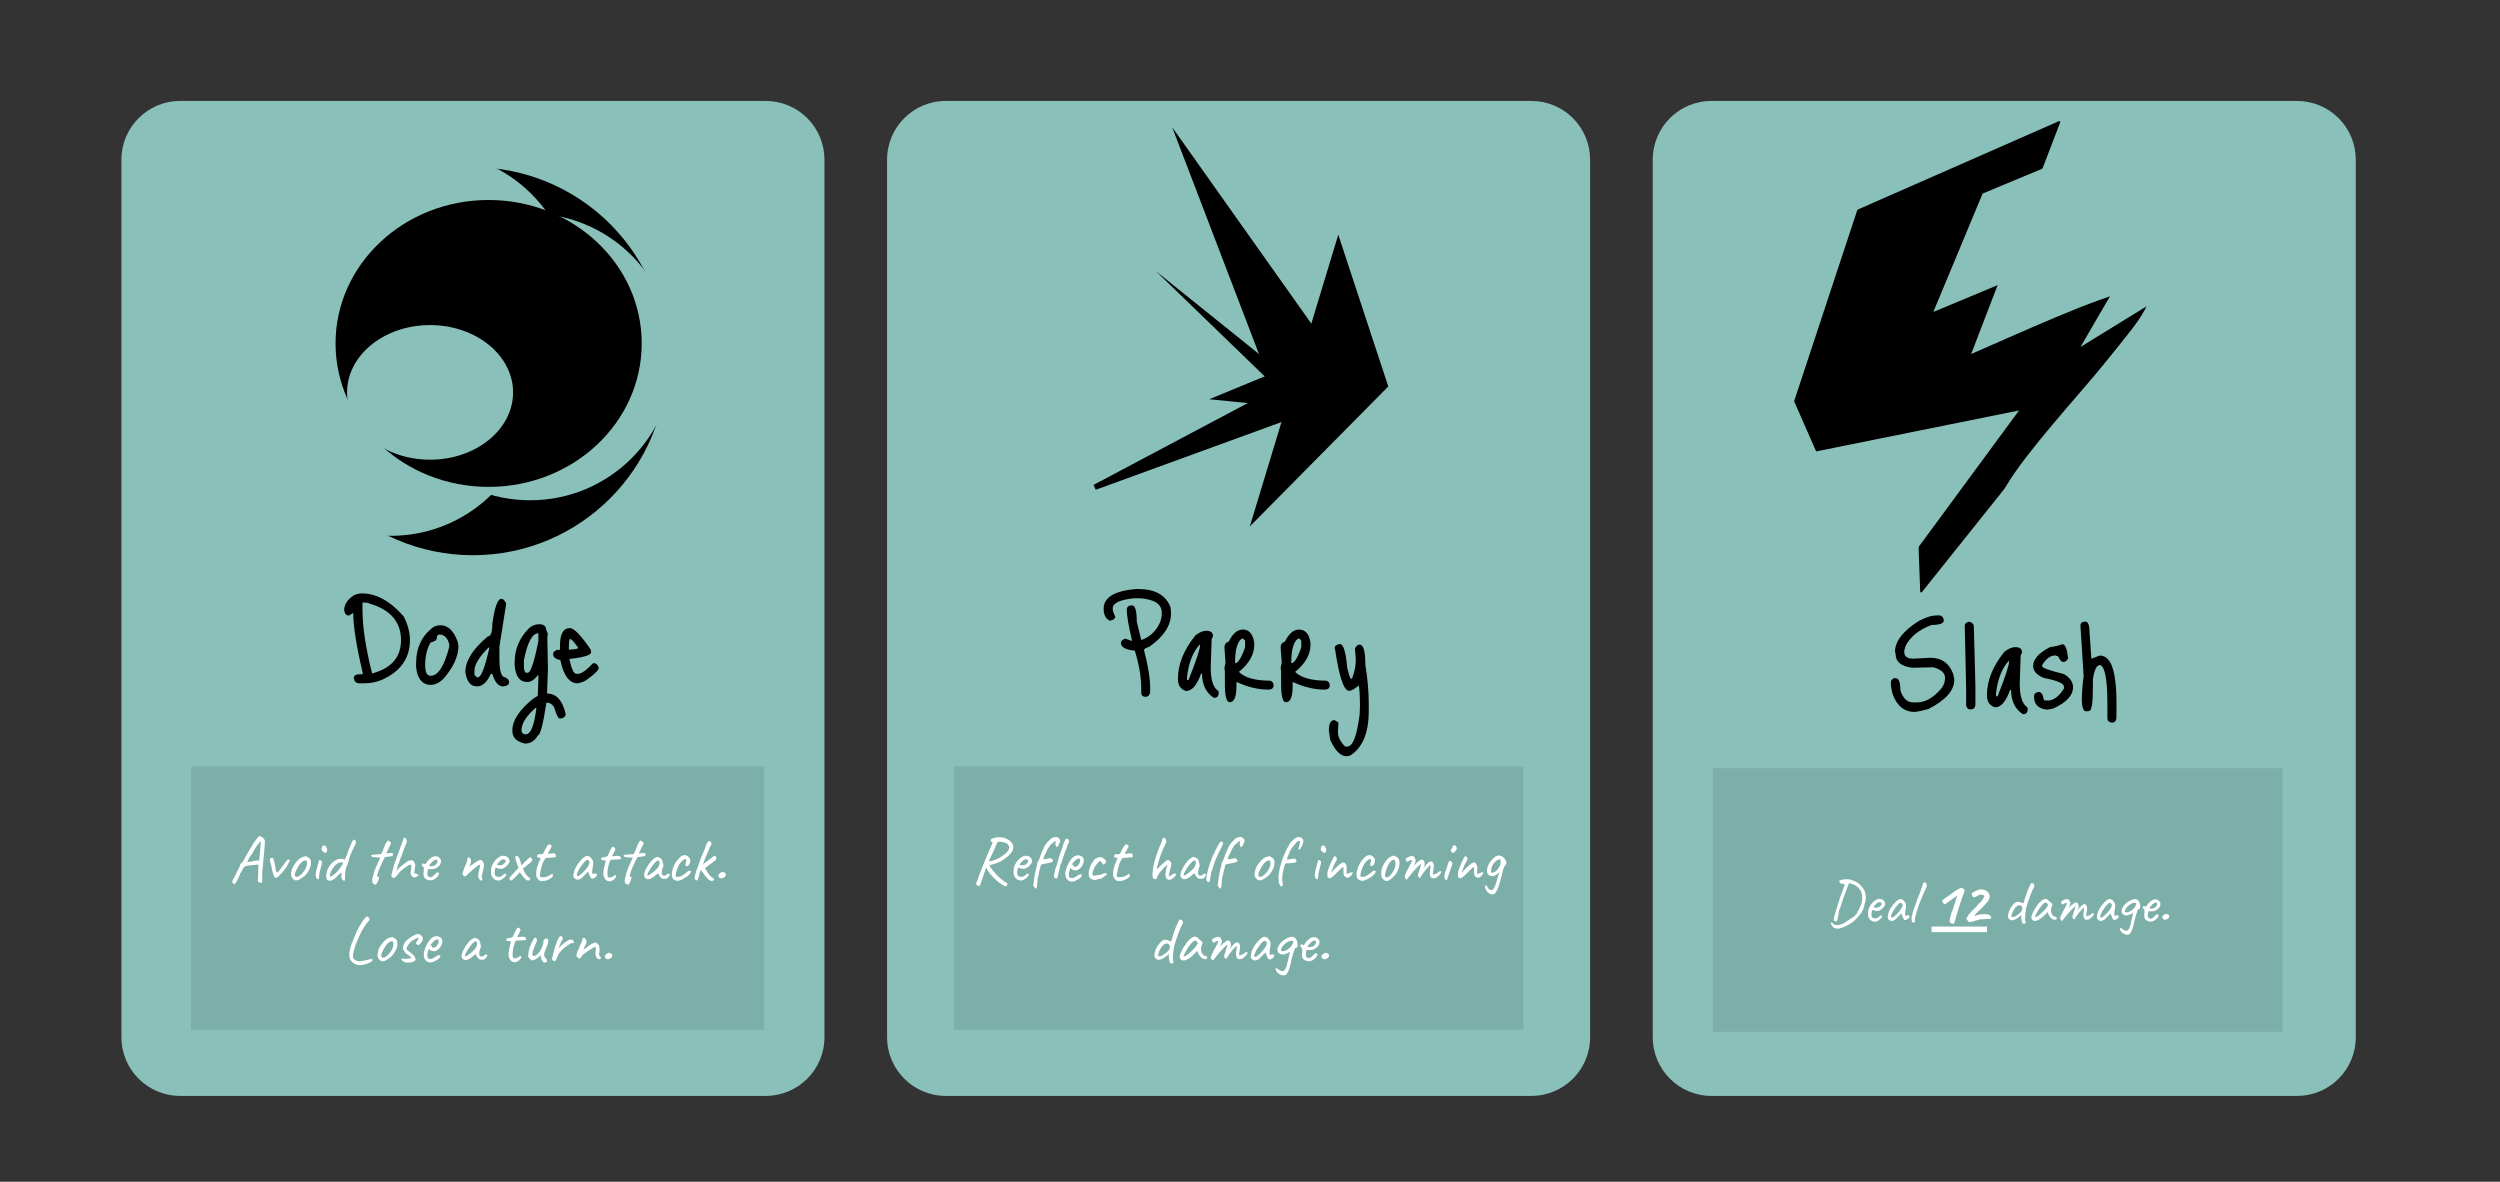 <?xml version="1.0" standalone="yes"?>

<svg version="1.1" viewBox="0.0 0.0 1298.533 613.795" fill="none" stroke="none" stroke-linecap="square" stroke-miterlimit="10" xmlns="http://www.w3.org/2000/svg" xmlns:xlink="http://www.w3.org/1999/xlink"><rect x="0.0" y="0.0" width="1298.533" height="613.795" fill="#333333" stroke="none"/><clipPath id="p.0"><path d="m0 0l1298.533 0l0 613.795l-1298.533 0l0 -613.795z" clip-rule="nonzero"></path></clipPath><g clip-path="url(#p.0)"><path fill="#000000" fill-opacity="0.0" d="m0 0l1298.533 0l0 613.795l-1298.533 0z" fill-rule="evenodd"></path><path fill="#89c0b9" d="m63.066 82.927l0 0c0 -16.84 13.651 -30.491 30.491 -30.491l304.183 0c8.087 0 15.842 3.212 21.561 8.931c5.718 5.718 8.931 13.474 8.931 21.561l0 455.805c0 16.84 -13.651 30.491 -30.491 30.491l-304.183 0c-16.84 0 -30.491 -13.651 -30.491 -30.491z" fill-rule="evenodd"></path><path fill="#89c0b9" d="m460.761 82.927l0 0c0 -16.84 13.651 -30.491 30.491 -30.491l304.183 0c8.087 0 15.842 3.212 21.561 8.931c5.718 5.718 8.931 13.474 8.931 21.561l0 455.805c0 16.84 -13.651 30.491 -30.491 30.491l-304.183 0c-16.84 0 -30.491 -13.651 -30.491 -30.491z" fill-rule="evenodd"></path><path fill="#89c0b9" d="m858.457 82.927l0 0c0 -16.84 13.651 -30.491 30.491 -30.491l304.183 0c8.087 0 15.842 3.212 21.561 8.931c5.718 5.718 8.931 13.474 8.931 21.561l0 455.805c0 16.84 -13.651 30.491 -30.491 30.491l-304.183 0c-16.84 0 -30.491 -13.651 -30.491 -30.491z" fill-rule="evenodd"></path><path fill="#000000" fill-opacity="0.0" d="m97.774 293.252l295.748 0l0 89.89l-295.748 0z" fill-rule="evenodd"></path><path fill="#000000" d="m187.971 308.223q11.281 0 21.75 12.0q3.203 6.312 3.203 12.234q0 13.922 -14.156 20.484q-4.562 2.0 -9.844 2.0l-2.0 0q-2.953 -0.078 -2.953 -2.484l-0.25 0q0 -2.156 2.734 -2.234l1.828 0l0 -0.484l0.172 0q-4.969 -21.031 -4.969 -31.281l-0.234 0l-2.0 1.281q-2.078 0 -2.484 -2.797q0 -4.406 4.953 -7.688q2.0 -1.031 4.25 -1.031zm0.953 4.719l-0.641 0l0 3.844q0 13.109 4.969 32.953l0.234 0q14.797 -4.0 14.797 -17.281q0 -14.234 -16.562 -19.031q-0.953 -0.484 -2.797 -0.484zm39.916 11.844q5.922 0 8.969 8.797l0.312 1.672q0 8.562 -8.0 17.531q-3.188 2.953 -6.469 2.953q-4.812 0 -6.812 -5.516q-0.719 -2.562 -0.719 -4.484l0 -0.953q0 -12.641 9.203 -19.203q1.609 -0.797 3.516 -0.797zm-8 20.797q0 5.438 2.812 5.438q5.828 0 9.672 -14.953l0 -1.531q-1.359 -4.953 -5.031 -4.953q-1.453 0 -1.453 2.0q0 1.359 -3.187 2.156q-2.812 4.719 -2.812 11.844zm39.6 -34.562q1.375 0 2.484 2.562l-3.516 22.234l0 6.25q0 9.75 3.031 9.75q2.0 0.969 2.0 2.562q0 1.844 -3.188 2.156q-3.531 0 -5.531 -6.469l-0.797 0q-2.953 6.469 -7.203 6.469q-4.953 0 -6.0 -7.516q0 -8.719 11.688 -18.484q2.312 0 2.312 -6.469q1.766 -13.047 4.719 -13.047zm-14 37.359l0 2.156l1.281 1.281l0.484 0q2.562 0 6.0 -15.438l-0.484 0q-7.281 7.281 -7.281 12.0zm33.694 -24.156q3.672 0 3.672 3.516q0.484 0 0.484 1.203l0.312 0l-0.312 2.312l0.312 16.172l-0.469 12.797q7.188 0 9.672 10.562q0 2.156 -2.953 2.469q-1.359 0 -3.047 -6.0q-1.594 -2.312 -3.672 -2.312l-0.328 0q-2.562 17.047 -4.484 17.047q-2.312 4.234 -6.719 4.234q-6.469 -1.516 -6.469 -6.484l0 -0.484q0 -7.516 10.719 -16.312l2.469 -1.516l0.328 -8.641l0 -2.0l-0.328 0q-2.719 3.438 -5.188 3.438l-0.484 0q-5.516 0 -6.328 -8.484l0 -1.75q0 -10.25 7.531 -17.766q2.312 -2.0 5.281 -2.0zm-8.0 18.719l0 3.844q0.312 2.641 1.188 2.641l0.812 0q2.234 0 5.516 -16.484l0 -4.0q-4.797 0 -7.516 14.0zm-1.281 36.484q0.312 2.0 2.234 2.0q3.844 0 5.516 -13.688l-0.469 0q-7.281 6.328 -7.281 11.688zm25.194 -53.203q3.203 0.078 10.797 11.203l0.172 1.359q0 2.234 -10.969 3.438l-0.234 0.234l0 0.328q1.672 7.203 3.516 7.203l0.953 0q2.562 0 7.766 -5.531l0.484 0q1.594 0 2.484 2.328q0 1.922 -6.734 6.641q-1.75 1.031 -4.234 1.516q-6.484 0 -9.031 -12.156q-3.688 -0.562 -3.688 -3.047q0 -1.75 2.719 -2.312l0 0.312l0.797 -0.312l0 -2.0q0 -9.203 5.203 -9.203zm0.484 5.766l-0.719 0l-0.328 2.953l0 2.484l0.328 0q4.469 -0.172 4.469 -0.969q-2.078 -3.109 -3.75 -4.469z" fill-rule="nonzero"></path><path fill="#000000" d="m144.877 187.614l0 0c0 -55.655 45.117 -100.772 100.772 -100.772l0 0c26.726 0 52.358 10.617 71.256 29.515c18.898 18.898 29.515 44.53 29.515 71.256l0 0c0 55.655 -45.117 100.772 -100.772 100.772l0 0c-55.655 0 -100.772 -45.117 -100.772 -100.772z" fill-rule="evenodd"></path><path fill="#89c0b9" d="m200.877 185.346l0 0c0 -41.147 33.357 -74.504 74.504 -74.504l0 0c19.76 0 38.71 7.849 52.682 21.822c13.972 13.972 21.822 32.923 21.822 52.682l0 0c0 41.147 -33.357 74.504 -74.504 74.504l0 0c-41.147 0 -74.504 -33.357 -74.504 -74.504z" fill-rule="evenodd"></path><path fill="#000000" fill-opacity="0.0" d="m495.47 293.252l295.748 0l0 72.913l-295.748 0z" fill-rule="evenodd"></path><path fill="#000000" d="m589.976 305.946l1.281 0q13.047 0 16.719 9.438l0.25 2.562l0 0.797q0 9.281 -11.281 17.203q-2.719 0.797 -2.719 1.766q3.203 12.234 3.203 20.0l0 1.031q0 3.203 -2.641 3.203q-2.0 -0.234 -2.0 -2.0l0 -2.0q0 -9.203 -3.359 -20.0q-6.484 -0.562 -7.203 -3.516l0 -0.484q0 -1.438 2.234 -2.234l3.516 1.203l0 -0.172q-2.719 -11.828 -2.719 -16.0q0 -2.312 2.719 -2.312q2.484 0 2.484 8.484l2.328 9.516q5.75 -1.922 8.953 -7.516q1.688 -3.203 1.688 -5.688l0 -1.031q0 -6.562 -11.203 -7.453l-3.281 0q-10.969 1.203 -10.969 5.203l0 0.484q0 1.203 1.281 3.766q0 1.75 -2.797 2.234q-3.203 -1.516 -3.203 -6.234q0 -8.812 16.719 -10.25zm36.572 21.688q3.516 0 3.516 2.797l-0.719 1.516l-0.484 14.641q0 9.922 4.0 12.328l0.156 1.188q-0.234 2.328 -2.156 2.328l-0.484 0q-6.0 -4.078 -6.0 -12.484l-0.547 0q-3.203 8.969 -7.766 8.969q-4.234 -1.203 -4.234 -6.328q0 -11.281 9.031 -22.484q3.047 -2.469 5.688 -2.469zm-9.688 21.75l-0.312 2.25l0 1.516l0.797 0q6.0 -14.953 6.0 -18.234l-0.328 0q-4.641 5.188 -6.156 14.469zm28.641 -22.391q5.047 0 6.0 7.031l0 0.719q0 7.766 -8.0 14.25q4.641 4.562 16.234 4.562q1.766 0.547 1.766 2.469q0 2.172 -2.797 2.172q-7.844 0 -16.484 -4.0l0 2.312q0 8.234 -3.516 8.234q-2.484 0 -2.484 -9.516l0 -6.234l-0.234 -2.25l0.562 -2.547l-0.562 -7.688l0 -0.312q0 -2.172 2.234 -2.969q3.125 -6.234 7.281 -6.234zm-4.0 17.516q2.328 0 5.203 -8.312l0 -3.453l-0.969 -1.031l-0.719 0q-3.516 2.391 -3.516 12.797zm33.2 -17.516q5.047 0 6.0 7.031l0 0.719q0 7.766 -8.0 14.25q4.641 4.562 16.234 4.562q1.766 0.547 1.766 2.469q0 2.172 -2.797 2.172q-7.844 0 -16.484 -4.0l0 2.312q0 8.234 -3.516 8.234q-2.484 0 -2.484 -9.516l0 -6.234l-0.234 -2.25l0.562 -2.547l-0.562 -7.688l0 -0.312q0 -2.172 2.234 -2.969q3.125 -6.234 7.281 -6.234zm-4.0 17.516q2.328 0 5.203 -8.312l0 -3.453l-0.969 -1.031l-0.719 0q-3.516 2.391 -3.516 12.797zm25.2 -10.0q2.797 0 3.844 12.312q1.359 5.688 2.0 5.688l0.484 0q2.0 -5.047 2.0 -10.0l-0.484 -5.516q0.875 -2.172 2.484 -2.172q2.953 0 2.953 10.484q1.766 10.891 1.766 20.25l0 3.75q0 17.203 -9.766 23.203l-1.766 0.312q-4.547 0 -8.469 -8.469l-0.719 -4.797l0 -0.25q0 -5.281 2.953 -5.281l2.0 1.281l-0.234 5.047q0 3.672 3.75 7.438l1.047 0q4.391 0 6.484 -16.797l0.156 -4.641q-0.078 -8.078 -0.641 -10.328q-3.203 2.797 -5.047 2.797q-4.078 0 -7.281 -21.828l-0.234 -0.172q0 -1.828 2.719 -2.312z" fill-rule="nonzero"></path><path fill="#000000" fill-opacity="0.0" d="m893.165 301.74l295.748 0l0 72.913l-295.748 0z" fill-rule="evenodd"></path><path fill="#000000" d="m1006.285 319.637l0.797 0q2.234 0 2.562 2.641q0 2.312 -6.328 2.312q-10.156 3.844 -13.672 11.203l-0.562 2.328l0 0.469q0 3.531 4.719 3.531l8.797 -0.484q8.875 0 12.0 8.641l0.484 2.797q0 8.328 -13.438 15.203q-4.0 1.125 -7.047 1.516q-8.156 0 -11.516 -9.203q-0.969 -3.109 -0.969 -6.312q0 -0.969 1.531 -2.0l0.953 0q2.484 0 2.484 6.312q2.078 6.25 6.562 6.25l2.156 0q6.484 0 12.797 -7.531q1.688 -2.391 1.688 -5.188q0 -3.922 -6.172 -5.531l-0.312 0l-10.484 0.25q-8.719 -1.047 -8.719 -7.203l-0.312 -1.047q0 -8.234 12.312 -16.0q5.359 -2.953 9.688 -2.953zm16.712 3.281q2.234 0.797 2.234 2.484l0.812 30.469l0 9.844q0 2.719 -2.328 2.719l-1.031 0q-1.453 -0.953 -1.453 -2.234l0 -9.281l-0.719 -31.688q0 -2.0 2.484 -2.312zm23.766 13.203q3.516 0 3.516 2.797l-0.719 1.516l-0.484 14.641q0 9.922 4.0 12.328l0.156 1.188q-0.234 2.328 -2.156 2.328l-0.484 0q-6.0 -4.078 -6.0 -12.484l-0.547 0q-3.203 8.969 -7.766 8.969q-4.234 -1.203 -4.234 -6.328q0 -11.281 9.031 -22.484q3.047 -2.469 5.688 -2.469zm-9.688 21.75l-0.312 2.25l0 1.516l0.797 0q6.0 -14.953 6.0 -18.234l-0.328 0q-4.641 5.188 -6.156 14.469zm34.157 -23.281q2.172 0 2.969 7.281q-0.797 2.0 -2.641 2.0q-1.281 -0.234 -2.562 -2.953l-1.438 -0.484q-3.766 0 -6.797 4.969l0 0.719q0 1.188 11.281 4.0q4.719 2.797 4.719 6.797q0 6.562 -10.562 11.203l-2.969 0.469q-6.719 -0.719 -6.719 -6.719l0 -0.234q0 -1.922 2.484 -2.234q1.922 0 2.562 4.0l0.641 0.469l1.359 0q4.562 0 8.484 -6.234l0 -1.047q0 -2.391 -10.484 -4.469q-5.516 -2.25 -5.516 -6.25q0 -5.188 8.719 -9.75q3.828 -0.484 6.469 -1.531zm11.841 -11.75q2.25 0 2.25 5.438l0.953 13.766l0.328 0l4.0 -1.531q6.719 0 8.156 13.766q0.562 3.922 0.562 11.516l0 6.484q0 3.031 -2.25 3.031l-0.312 0q-2.156 -0.312 -2.156 -2.312l0 -7.516q0 -18.078 -3.531 -20.0l-0.469 0q-2.406 0 -3.531 7.359l0 4.469q0 12.0 -2.0 12.0l-1.516 0.172q-2.234 0 -2.234 -6.641q0.234 -7.047 0.953 -11.531l-1.672 -26.312q0 -2.078 2.469 -2.156z" fill-rule="nonzero"></path><path fill="#000000" d="m645.05 287.056l50.835 -167.685l29.827 9.008l-50.835 167.685z" fill-rule="evenodd"></path><path fill="#000000" d="m669.546 217.799l-100.414 36.589l-1.124 -2.532l94.42 -50.088z" fill-rule="evenodd"></path><path fill="#000000" d="m667.039 218.131l-58.189 -152.031l0 0l94.126 132.819z" fill-rule="evenodd"></path><path fill="#000000" d="m669.272 207.452l-68.898 -66.63l0 0l74.661 60.047z" fill-rule="evenodd"></path><path fill="#000000" d="m678.245 212.364l-50.158 -4.992l0 0l46.598 -19.228z" fill-rule="evenodd"></path><path fill="#89c0b9" d="m128.491 203.811l0 0c0 -41.147 33.357 -74.504 74.504 -74.504l0 0c19.76 0 38.71 7.85 52.682 21.822c13.972 13.972 21.822 32.923 21.822 52.682l0 0c0 41.147 -33.357 74.504 -74.504 74.504l0 0c-41.147 0 -74.504 -33.357 -74.504 -74.504z" fill-rule="evenodd"></path><path fill="#89c0b9" d="m148.877 153.454l0 0c0 -41.147 33.357 -74.504 74.504 -74.504l0 0c19.76 0 38.71 7.849 52.682 21.822c13.972 13.972 21.822 32.923 21.822 52.682l0 0c0 41.147 -33.357 74.504 -74.504 74.504l0 0c-41.147 0 -74.504 -33.357 -74.504 -74.504z" fill-rule="evenodd"></path><path fill="#000000" d="m174.286 178.386l0 0c0 -41.147 35.599 -74.504 79.512 -74.504l0 0c43.913 0 79.512 33.357 79.512 74.504l0 0c0 41.147 -35.599 74.504 -79.512 74.504l0 0c-43.913 0 -79.512 -33.357 -79.512 -74.504z" fill-rule="evenodd"></path><path fill="#89c0b9" d="m180.263 203.811l0 0c0 -19.308 19.305 -34.961 43.118 -34.961l0 0c23.813 0 43.118 15.652 43.118 34.961l0 0c0 19.308 -19.305 34.961 -43.118 34.961l0 0c-23.813 0 -43.118 -15.652 -43.118 -34.961z" fill-rule="evenodd"></path><path fill="#000000" d="m990.785 113.433l166.835 -6.11l-159.748 199.905z" fill-rule="evenodd"></path><path stroke="#000000" stroke-width="1.0" stroke-linejoin="round" stroke-linecap="butt" d="m990.785 113.433l166.835 -6.11l-159.748 199.905z" fill-rule="evenodd"></path><path fill="#89c0b9" d="m1093.902 295.496c-18.297 32.041 -60.176 -8.036 -56.53 -32.027c3.646 -23.991 87.606 -100.866 78.406 -111.918c-9.2 -11.052 -138.835 58.993 -133.607 45.605c5.229 -13.387 146.358 -142.32 164.98 -125.93c18.622 16.39 -34.952 192.229 -53.249 224.27z" fill-rule="evenodd"></path><path fill="#000000" d="m901.246 137.378l168.378 -73.984l-93.764 243.906z" fill-rule="evenodd"></path><path stroke="#000000" stroke-width="1.0" stroke-linejoin="round" stroke-linecap="butt" d="m901.246 137.378l168.378 -73.984l-93.764 243.906z" fill-rule="evenodd"></path><path fill="#89c0b9" d="m1016.978 236.434l-44.677 56.236l-48.646 -52.803z" fill-rule="evenodd"></path><path fill="#89c0b9" d="m969.643 94.142l-42.094 127.386l-51.228 -123.953z" fill-rule="evenodd"></path><path fill="#89c0b9" d="m974.102 314.586l-92.094 -67.748l166.709 -33.638z" fill-rule="evenodd"></path><path fill="#89c0b9" d="m1181.271 118.283l-33.165 -53.953l-67.496 115.906z" fill-rule="evenodd"></path><path fill="#89c0b9" d="m1004.191 162.022l25.612 -61.49l61.49 -25.612l-25.612 61.49z" fill-rule="evenodd"></path><path fill="#000000" fill-opacity="0.0" d="m95.853 412.819l297.669 0l0 107.402l-297.669 0z" fill-rule="evenodd"></path><path fill="#7cafa8" d="m99.244 398.079l297.669 0l0 136.882l-297.669 0z" fill-rule="evenodd"></path><path fill="#ffffff" d="m121.34 458.94q-0.375 -0.203 -0.531 -0.375q-0.156 -0.172 -0.156 -0.453q0 -0.344 0.281 -0.984q0.297 -0.641 1.031 -2.031q0.203 -0.453 0.797 -1.594q2.016 -3.844 2.016 -4.188q-0.047 -0.078 -0.047 -0.219q0 -0.344 0.562 -0.625q0.797 -0.797 1.312 -1.688q0.344 -0.766 0.938 -1.812q0.594 -1.062 1.453 -2.531q0.422 -0.719 1.25 -2.109q1.281 -2.281 3.297 -4.984q0.797 -1.078 1.312 -1.047q0.656 0 1.469 0.609q0.812 0.609 1.125 1.375q0.141 0.234 0.141 1.031q0 1.078 -0.234 3.641q-0.078 0.453 -0.141 1.422q-0.109 1.562 -0.312 3.328q-0.375 3.875 -0.562 6.062q-0.172 2.188 -0.172 4.094q0 0.969 0.047 1.422l0 0.234l-0.047 0.797q-0.203 0.219 -0.625 0.219q-0.484 0 -0.938 -0.234q-0.438 -0.219 -0.516 -0.531q-0.031 -0.031 -0.109 -0.062q-0.062 -0.047 -0.062 -0.328l0.031 -0.75l0.109 -1.953l0.172 -5.609l-0.453 0.031q-0.688 0 -3.078 0.281q-2.391 0.281 -2.984 0.453q-0.312 0 -0.766 0.422q-0.438 0.406 -0.797 1.062q-0.094 0.344 -0.484 0.984q-0.375 0.641 -0.375 0.75q-0.203 0.141 -0.359 0.375q-0.156 0.219 -0.203 0.281q0 0.391 -0.719 1.953q-0.703 1.547 -1.391 2.594l-0.719 1.109l-0.562 -0.422zm7.172 -11.156q0.203 -0.031 0.891 -0.156q0.703 -0.125 1.266 -0.156q2.484 -0.594 3.047 -0.594q0.234 0 0.453 0.109q0.094 0.141 0.219 0.203q0.125 0.047 0.156 0.047q0.078 -0.219 0.438 -3.766q0.359 -3.547 0.391 -4.734l0.109 -1.734q-0.203 0 -0.906 0.797q-0.688 0.797 -1.547 2.062q-0.844 1.266 -1.5 2.578q-0.344 0.625 -0.672 1.172q-0.328 0.531 -0.469 0.531q-0.25 0.25 -1.156 1.875q-0.891 1.625 -0.719 1.766zm14.179 7.906q-0.391 -0.281 -0.969 -2.328q-0.562 -2.047 -0.875 -3.953q-0.141 -0.719 -0.547 -1.969q-0.141 -0.562 -0.141 -0.766q0 -0.625 0.516 -0.938q0.141 -0.109 0.391 -0.156q0.266 -0.047 0.438 -0.016q0.766 0.281 1.391 4.234q0.109 1.0 0.312 1.797q0.203 0.797 0.25 0.938q0.094 0.203 0.234 0.438q0.141 0.219 0.312 0.219q0.109 0 0.25 -0.141q0.656 -0.656 1.422 -1.656q0.828 -1.156 1.141 -1.531q0.375 -0.594 1.0 -1.391q0.109 -0.141 0.484 -0.656q0.391 -0.516 0.734 -0.875q0.344 -0.375 0.578 -0.438q0.109 -0.031 0.312 -0.031q0.594 0 0.594 0.484q0 0.453 -0.625 1.344q-0.203 0.281 -0.438 0.75q-0.219 0.469 -0.281 0.531q-0.391 0.766 -1.422 2.156q-1.016 1.391 -1.359 1.734q-0.062 0.062 -0.578 0.484q-0.5 0.406 -0.906 1.0q-1.109 1.047 -1.594 1.047q-0.312 0 -0.625 -0.312zm10.987 1.594q-0.422 0 -0.672 -0.141q-0.234 -0.141 -0.688 -0.516q-1.141 -1.219 -1.141 -2.219q0 -0.25 0.031 -0.359q0.109 -0.234 0.094 -0.469q-0.016 -0.25 -0.016 -0.328q-0.141 -0.125 -0.141 -0.172q0 -0.062 0.062 -0.109q0.078 -0.062 0.109 -0.125q0.203 0 0.141 -0.391q-0.078 -0.266 0.266 -1.219q0.359 -0.953 0.875 -1.75q0.375 -0.625 1.125 -1.562q0.75 -0.938 1.344 -1.422q0.828 -0.734 1.484 -1.078q0.656 -0.344 1.453 -0.516q0.688 -0.172 0.938 -0.172q0.25 0 0.438 0.125q0.188 0.109 0.5 0.422q0.938 0.422 1.297 1.062q0.359 0.641 0.359 1.984q0 2.266 -1.828 4.891q-0.797 1.141 -1.5 1.75q-0.688 0.609 -1.828 1.297q-0.734 0.531 -1.344 0.766q-0.594 0.219 -1.359 0.25zm3.328 -3.672q0.828 -0.938 1.328 -1.766q0.5 -0.844 0.953 -2.125q0.172 -0.594 0.172 -1.422q0 -1.031 -0.266 -1.172q-0.359 -0.172 -0.703 -0.172q-0.766 0 -1.594 0.688q-1.0 0.875 -1.797 2.141q-0.797 1.25 -1.625 3.125q-0.359 0.734 -0.359 1.422q0 0.516 0.266 0.828q0.266 0.312 0.703 0.312q1.156 0 2.922 -1.859zm12.234 -10.719q-0.109 0.109 -0.219 0.109q-0.125 0 -0.438 -0.203q-0.359 -0.047 -0.938 -0.609q-0.562 -0.578 -0.562 -0.75q-0.062 -0.688 0.203 -1.484q0.281 -0.797 1.016 -0.844q0.109 0 0.281 0.062q0.172 0.047 0.578 0.219q0.078 0.141 0.297 0.594q0.234 0.453 0.344 0.875q0.125 0.406 0.125 0.75q0 0.828 -0.688 1.281zm-3.922 13.828q-0.516 0 -0.922 -0.656q-0.391 -0.656 -0.469 -1.312q0.141 -1.312 0.219 -1.875q0.266 -1.281 0.875 -3.516q0.609 -2.234 0.75 -2.516q0.109 -0.172 0.312 -0.172q0.203 0 0.438 0.141q0.25 0.141 0.422 0.312q0.281 0.375 0.281 0.859q0 0.734 -0.688 3.047q-0.484 1.734 -0.625 2.469q-0.141 0.734 -0.109 1.562q-0.031 0.234 -0.125 0.812q-0.078 0.562 -0.156 0.703q-0.062 0.141 -0.203 0.141zm13.559 0.734q-0.594 0 -0.844 -0.344q-0.406 -0.531 -0.562 -0.859q-0.156 -0.328 -0.156 -0.781q0 -0.375 0.031 -0.625l0.141 -1.594q-0.078 -0.062 -0.266 0.047q-0.188 0.094 -0.344 0.234q-0.156 0.141 -0.297 0.25l-0.578 0.484q-1.531 1.734 -2.656 2.469q-1.125 0.719 -2.094 0.719l-0.391 -0.031q-0.719 -0.078 -1.078 -0.719q-0.344 -0.641 -0.344 -1.641q0 -0.516 0.047 -0.766q0.125 -1.219 0.5 -2.25q0.391 -1.047 1.188 -2.25q0.594 -1.047 1.719 -2.016q1.125 -0.969 2.234 -1.359q1.047 -0.375 1.938 -0.375q0.594 0 1.188 0.172q0.406 0.203 0.656 0.203q0.281 0 0.406 -0.344q0.141 -0.203 0.312 -0.75q0.281 -0.766 0.453 -1.078l0.766 -2.25l0.906 -2.156l1.0 -2.359q0.688 -1.375 1.172 -1.375q0.281 0 0.672 0.375q0.312 0.344 0.312 0.766q0 0.344 -0.203 0.859q-0.188 0.516 -0.469 1.219q-0.438 0.719 -0.891 1.734l-0.531 1.172q-0.922 2.219 -1.109 2.672l-0.266 0.938q-0.312 0.969 -0.453 1.656q-0.281 1.5 -0.484 1.5q-0.625 0.656 -1.188 4.078q-0.125 0.844 -0.125 3.188q0 0.797 -0.062 1.0q-0.047 0.188 -0.25 0.188zm-7.391 -2.188q0.656 0 1.359 -0.5q0.719 -0.5 1.828 -1.516q0.938 -0.891 2.25 -2.797q1.328 -1.906 1.328 -2.219q0 -0.141 -0.359 -0.234q-0.344 -0.109 -0.75 -0.109q-0.281 0 -0.562 0.062q-0.797 0.172 -1.547 0.719q-0.734 0.531 -1.562 1.531q-0.984 1.219 -1.609 2.578q-0.609 1.344 -0.609 2.062q0 0.422 0.234 0.422zm23.632 4.266q-0.922 -0.172 -1.359 -0.641q-0.438 -0.469 -0.438 -1.406q0 -0.234 0.078 -0.859q0.125 -0.484 0.203 -0.984q0.172 -0.75 0.344 -0.891q0.031 -0.031 0.062 -0.141q0.047 -0.109 -0.062 -0.172q0 -0.453 0.312 -1.25q0.062 -0.25 0.172 -0.484q0.109 -0.25 0.141 -0.312q-0.078 -0.062 -0.078 -0.203q0 -0.172 0.188 -0.344q0.203 -0.188 0.281 -0.312q0.094 -0.141 -0.016 -0.281q-0.062 -0.172 0.656 -1.562q0.453 -0.906 0.5 -1.0q-0.047 -0.109 0.484 -1.281q0.547 -1.188 0.859 -1.781q0.312 -0.172 -0.25 -0.234q-0.547 -0.062 -1.344 -0.031q-1.141 -0.031 -1.766 -0.125q-0.625 -0.094 -1.0 -0.297q-0.312 -0.375 -0.312 -0.594q0 -0.344 0.828 -0.375q0.891 -0.031 2.766 -0.25l1.766 -0.125l0.109 -0.594q0.484 -0.828 0.688 -1.297q0.219 -0.469 0.312 -1.062q0.109 -0.141 0.359 -0.688q0.266 -0.562 0.344 -1.078q0.375 -0.656 0.703 -1.266q0.328 -0.609 0.406 -0.703q0.375 -0.312 0.516 -0.312q0.203 0 0.688 0.344q0.875 0.578 0.875 1.0q0 0.203 -0.219 0.422q-0.125 0.266 -0.406 1.109q-0.25 0.312 -0.531 0.844q-0.266 0.531 -0.375 1.016q-0.281 0.594 -0.547 1.062q-0.25 0.469 -0.344 0.469q0.031 0.203 0.125 0.281q0.109 0.062 0.359 0.062q0.172 0 0.422 -0.031q0.266 -0.031 0.641 -0.031q0.359 -0.031 0.609 -0.094q0.266 -0.078 0.5 -0.078q0.172 0 0.422 0.094q0.344 0.453 0.344 0.938q0 0.391 -0.312 0.562q-0.172 0.031 -0.766 0.203q-0.578 0.172 -1.281 0.203l-1.828 0.172l-0.594 1.188q-0.25 0.406 -0.422 0.797q-0.172 0.375 -0.234 0.453q0 0.172 -0.281 0.688q-0.281 0.516 -0.406 0.828q-0.188 0.484 -0.438 0.953q-0.234 0.469 -0.297 0.609q-0.109 0 -0.125 0.062q-0.016 0.047 -0.016 0.141l0.078 0.281q0 0.172 -0.188 0.344q-0.125 0.078 -0.25 0.25q-0.125 0.172 -0.156 0.234q0.062 0.078 0.062 0.172q0 0.25 -0.234 0.625q0 0.594 -0.484 1.781q0.031 0.609 0.062 0.797q0.031 0.172 0.172 0.125l0.141 0l0.453 -0.031q0.484 -0.203 -0.516 2.422l-0.562 0.938q-0.031 0.078 -0.25 0.406q-0.203 0.328 -0.344 0.328zm9.393 -3.609q-0.516 0 -0.797 -0.234q-0.266 -0.25 -0.359 -0.391q-0.094 -0.141 -0.094 -0.344q0 -0.141 0.25 -1.281l0.312 -1.141q0.344 -1.422 0.625 -2.359q0.141 -0.859 0.531 -1.828q0.406 -0.984 0.469 -1.188q0.281 -1.0 1.078 -3.125l1.047 -2.797q1.203 -3.297 1.453 -4.016l0.547 -1.531q0 -0.562 0.562 -0.562q0.484 0 0.812 0.547q0.328 0.531 0.328 1.234q0 0.516 -0.203 1.0q-0.5 1.031 -1.078 2.609q-0.562 1.578 -0.734 2.062q-1.172 3.328 -1.688 4.438q0 0.141 -0.109 0.484q-0.109 0.344 -0.25 0.625l-0.375 0.766q0 0.109 -0.375 1.453q-0.5 1.5 -0.594 2.188q0.172 -0.312 0.719 -0.953q0.562 -0.641 1.047 -1.062q1.906 -1.625 2.359 -1.938q0.406 -0.25 0.688 -0.453q0.281 -0.203 0.391 -0.281q0 -0.172 0.375 -0.172q0.141 0 0.156 -0.031q0.016 -0.031 0.016 -0.172q0 -0.234 0.797 -0.422q0.797 -0.203 1.422 -0.203q0.422 0 0.656 0.172q0.25 0.172 0.625 0.766q0.594 0.828 0.594 1.797q0 0.562 -0.219 1.156q0 0.266 -0.094 0.844q-0.078 0.562 -0.078 0.984l-0.203 1.109l0.562 0q0.234 0 0.453 0.078q0.234 0.062 0.297 0.094q0.312 0.391 0.562 0.391q0.312 0 0.312 0.234q0 0.141 -0.141 0.359q-0.141 0.203 -0.375 0.328q-0.906 0.562 -1.531 0.562q-0.594 0 -1.219 -0.562q-0.766 -0.75 -0.766 -1.828q0 -0.562 0.219 -1.312l0.094 -1.109q0.078 -0.844 0.078 -1.047q0 -0.797 -0.391 -0.797q-0.484 0 -1.859 0.859q-1.359 0.844 -2.812 2.109q-1.453 1.266 -2.328 2.547q-0.516 0.656 -0.875 0.984q-0.359 0.328 -0.672 0.359l-0.219 0zm17.471 1.047q-1.109 -0.453 -1.562 -1.156q-0.453 -0.719 -0.453 -2.0q0 -0.625 0.109 -1.453l0.078 -1.25q0 -0.312 -0.078 -0.484q-0.062 -0.172 -0.312 -0.391q-0.062 -0.062 -0.344 -0.328q-0.281 -0.281 -0.25 -0.469l-0.031 -0.172q0 -0.234 0.078 -0.438q0.094 -0.219 0.203 -0.219q0.109 0 0.281 -0.047q0.172 -0.047 0.312 -0.016q0.484 0 0.484 0.203q0.141 0.281 0.469 0.062q0.328 -0.234 0.641 -0.891q0.484 -0.766 1.438 -1.609q0.953 -0.859 1.578 -1.203q0.234 -0.141 0.781 -0.25q0.562 -0.125 0.984 -0.125q0.625 0 1.094 0.281q0.469 0.266 0.953 0.797q0.656 0.484 0.656 1.516q0 0.734 -0.344 1.5q-0.141 0.516 -1.094 1.312q-0.953 0.797 -1.75 1.109q-0.969 0.234 -2.219 0.234q-0.828 0 -1.078 -0.141q-0.422 -0.234 -0.594 1.875q-0.031 0.25 -0.031 0.656q0 0.594 0.172 0.938q0.031 0.031 0.234 0.266q0.219 0.219 0.531 0.375q0.312 0.156 0.656 0.156q0.312 0 0.484 -0.062q0.391 -0.109 0.734 -0.406q0.344 -0.297 0.969 -0.906q0.547 -0.562 0.797 -0.766q0.172 -0.312 0.688 -0.312q0.141 0 0.484 0.062q0.312 0.25 0.312 0.516q0 0.281 -0.344 1.047q-0.172 0.344 -0.859 0.953q-0.672 0.609 -1.188 0.953q-1.078 0.594 -2.141 0.594q-0.656 0 -1.531 -0.312zm2.047 -7.031q0.344 -0.078 1.0 -0.172q0.656 -0.109 1.094 -0.469q0.438 -0.375 1.031 -1.266q0.094 -0.281 0.094 -0.562q0 -0.516 -0.203 -0.734q-0.25 -0.234 -0.562 -0.234q-0.484 0 -1.0 0.422q-0.344 0.094 -1.031 0.75q-0.672 0.656 -1.156 1.312q-0.484 0.641 -0.312 0.734q-0.062 0.109 0.344 0.172q0.422 0.047 0.703 0.047zm25.916 7.438q-0.516 0 -1.062 -0.812q-0.531 -0.812 -0.531 -1.609q0 -0.547 0.266 -1.984q0.266 -1.438 0.641 -2.828q0.203 -0.625 0.203 -0.906q0 -0.172 -0.141 -0.172q-0.125 0 -0.828 0.422q-1.109 0.578 -1.516 1.062q-0.172 0.141 -0.562 0.5q-0.375 0.344 -0.688 0.547q-0.656 0.516 -1.75 1.516q-1.094 0.984 -1.781 1.672q-0.219 0.375 -0.594 0.375q-0.109 0 -0.312 -0.062q-0.422 -0.109 -0.734 -0.469q-0.312 -0.359 -0.312 -0.781q0 -0.516 0.609 -2.172q0.609 -1.672 1.516 -3.641q0.141 -0.25 0.234 -0.719q0.109 -0.469 0.109 -0.891q0 -0.234 0.094 -0.547q0.109 -0.312 0.25 -0.453q0.109 -0.172 0.312 -0.172q0.453 0 0.766 0.516q0.547 0.531 0.547 1.328q0 0.656 -0.375 1.688q-0.25 0.484 -0.375 0.781q-0.109 0.297 -0.141 0.406q0.094 0 0.891 -0.484l0.875 -0.531l1.031 -0.797q0.797 -0.625 0.906 -0.625q0.141 0 0.344 -0.094q0.203 -0.109 0.344 -0.25q0.109 -0.094 0.188 -0.125q0.094 -0.047 0.125 -0.047q0.031 0 0.172 -0.031q0.141 -0.031 0.25 -0.141q0.141 -0.141 0.484 -0.141q0.484 0 0.969 0.312q0.484 0.312 0.484 0.703q0 0.094 0.062 0.188q0.078 0.078 0.109 0.125q0.141 0 0.234 0.359q0.109 0.359 0.109 0.875q0 0.766 -0.172 1.281q0 0.391 -0.141 0.984q-0.141 0.578 -0.172 0.75l-0.203 0.906q-0.453 1.391 -0.453 2.281q0 0.703 0.281 1.078q0.062 0.141 0.062 0.281q0 0.203 -0.156 0.375q-0.156 0.172 -0.469 0.172zm10.955 -0.797q-0.859 0.766 -2.078 0.766q-0.859 0 -1.641 -0.406q-0.781 -0.422 -1.297 -1.156q-0.453 -0.547 -0.672 -1.234q-0.203 -0.703 -0.203 -1.703q0 -0.344 0.078 -1.391q0.094 -1.281 0.844 -2.656q0.75 -1.391 1.859 -2.484q1.109 -1.094 2.172 -1.516q0.562 -0.344 1.016 -0.344q0.234 0 0.469 0.047q0.25 0.031 0.531 0.062q0.766 0.094 1.156 0.297q0.406 0.188 0.672 0.562q0.875 0.875 0.875 2.016q-0.141 0.828 -1.078 1.906q-0.938 1.078 -2.25 1.734q-0.625 0.203 -1.422 0.203q-1.078 0 -1.734 -0.453q-0.312 -0.094 -0.484 -0.094q-0.312 0 -0.469 0.422q-0.156 0.406 -0.297 1.516q-0.031 0.234 -0.031 0.688q0 1.766 1.188 1.938q0.797 0.172 1.141 0.172q0.406 0 0.938 -0.266l0.656 -0.391q0.203 -0.094 0.375 -0.266q0.172 -0.188 0.312 -0.312q0.078 -0.078 0.203 -0.234q0.141 -0.156 0.266 -0.203q0.125 -0.062 0.219 -0.062q0.141 0 0.312 0.156q0.188 0.156 0.281 0.234q0.312 0 0.141 0.438q-0.172 0.422 -0.75 1.0q-0.562 0.578 -1.297 1.016zm-0.031 -7.344q0.594 -0.234 1.188 -0.859q0.609 -0.625 0.609 -1.047q0 -0.406 -0.312 -0.688q-0.312 -0.281 -0.859 -0.281q-0.422 0 -0.625 0.062q-0.484 0.141 -1.141 0.75q-0.656 0.609 -1.141 1.234q-0.484 0.625 -0.391 0.719q0.172 0.312 1.359 0.312q0.797 0 1.312 -0.203zm4.576 8.141q-0.25 0.047 -0.547 -0.375q-0.281 -0.422 -0.328 -0.797q0 -0.422 3.266 -3.812l1.484 -1.625l-0.625 -1.672q-0.312 -0.828 -0.625 -1.812q-0.312 -0.984 -0.312 -1.234q-0.094 -0.312 -0.094 -0.594q0 -0.375 0.141 -0.578q-0.047 -0.141 0.094 -0.203q0.141 -0.078 0.359 -0.078q0.375 0 0.688 0.234q0.344 0.109 0.703 0.797q0.375 0.672 0.547 1.391q0 0.219 0.375 1.359l0.25 1.172l0.797 -0.859q0.172 -0.219 0.5 -0.5q0.328 -0.297 0.328 -0.406q0.141 0 0.609 -0.484q0.469 -0.484 0.703 -0.734q0.453 -0.516 0.969 -0.891q0.531 -0.391 0.656 -0.391q0.391 -0.031 0.734 0.406q0.344 0.438 0.375 0.953q0 0.281 -0.672 1.031q-0.672 0.734 -1.812 1.562q-0.875 0.703 -1.219 1.0l-1.219 0.984q0.672 1.422 1.156 2.219q0.484 0.797 1.172 1.547l1.047 0.969q0.125 -0.031 0.281 0.188q0.156 0.203 0.125 0.438l0.031 0.141q0 0.281 -0.328 0.438q-0.328 0.156 -0.391 0.219l-0.109 0q-0.141 0 -0.344 -0.078q-0.203 -0.094 -0.281 -0.047q-0.172 0.062 -0.766 -0.391q-0.578 -0.453 -1.141 -1.078q-0.312 -0.312 -0.719 -0.969q-0.172 -0.203 -0.297 -0.391q-0.125 -0.188 -0.234 -0.297q-0.609 -0.906 -0.719 -1.078q-0.344 0.281 -2.109 2.219q-1.469 1.422 -1.875 1.766q-0.391 0.344 -0.625 0.344zm15.246 0.172q-0.547 -0.094 -1.125 -0.734q-0.578 -0.641 -0.75 -1.203q0 -0.062 -0.078 -0.141q-0.062 -0.094 -0.094 -0.125q-0.141 -0.109 -0.141 -1.156q0 -0.828 0.078 -1.719q0.094 -0.906 0.234 -1.469l0.625 -1.828l0.484 -1.391l0.938 -2.016l-1.391 -0.375q-0.234 -0.031 -0.391 -0.234q-0.156 -0.219 -0.156 -0.391q0 -0.281 0.297 -0.672q0.297 -0.406 0.469 -0.406q0.094 0.031 0.547 0.031q1.047 0 1.562 -0.094q0.344 -0.141 0.484 -0.562q0.141 -0.266 0.328 -0.688q0.188 -0.422 0.359 -0.766q0.109 -0.203 0.328 -0.641q0.234 -0.438 0.578 -0.984q0.078 -0.109 0.312 -0.5q0.25 -0.406 0.594 -0.672q0.234 -0.25 0.578 -0.25q0.359 0 0.906 0.453q0.078 0.094 0.188 0.281q0.125 0.172 0.125 0.312q0 0.125 -0.281 0.578q-0.203 0.422 -0.391 0.75q-0.188 0.328 -0.328 0.578q-0.422 0.688 -0.594 1.031q-0.344 0.453 -0.344 0.688q0 0.25 0.453 0.25q0.484 0 1.625 -0.203q0.484 -0.078 0.656 -0.078q1.219 0 1.312 1.016q0.047 0.203 0.047 0.484q0 0.484 -0.344 0.594q-0.328 0.094 -1.469 0.094q-1.109 0.172 -2.281 0.172q-0.203 0 -0.469 0.016q-0.266 0.016 -0.531 0.094q-0.281 0.062 -0.406 0.203q-0.125 0.141 -0.266 0.453q-0.094 0.094 -0.484 0.797q-0.484 1.0 -0.625 1.203q-0.922 2.781 -1.375 5.688q-0.078 0.562 -0.078 0.703q0 0.516 0.344 0.719q0.359 0.203 1.188 0.203q1.172 0 2.047 -0.234q1.031 -0.453 1.562 -0.766q0.312 -0.172 0.562 -0.328q0.266 -0.156 0.359 -0.219q0.109 -0.219 0.25 -0.219q0.281 0 0.484 0.562q0 0.547 -0.25 0.969q-0.234 0.422 -1.203 0.969q-2.016 1.281 -4.016 1.281q-0.562 0 -1.047 -0.109zm20.061 -0.75q-0.344 0.062 -0.625 0.062q-0.438 0 -0.828 -0.078q-0.375 -0.094 -0.375 -0.234q0 -0.109 -0.047 -0.141q-0.031 -0.031 -0.125 -0.031q-0.047 -0.031 -0.219 -0.172q-0.172 -0.141 -0.406 -0.25q-0.312 -0.484 -0.312 -1.031q0 -0.594 0.312 -1.844q0.094 -1.109 1.031 -2.766q0.938 -1.672 2.203 -3.156q1.266 -1.484 2.266 -2.078q0.531 -0.516 1.328 -0.516q0.625 0 1.172 0.312q0.484 0.266 1.016 0.938q0.547 0.656 0.859 1.344q0.141 0.516 0.141 1.0q0 0.531 -0.141 1.641q-0.172 0.625 -0.297 1.531q-0.125 0.891 -0.125 1.547q-0.062 0.484 0.078 0.781q0.141 0.297 0.375 0.297q0.172 0 0.391 -0.109q0.344 -0.172 0.75 -0.172q0.391 0 0.625 0.219q0.25 0.203 0.25 0.609q0 0.625 -0.859 1.25q-0.844 0.625 -1.609 0.625q-0.516 0 -0.953 -0.812q-0.422 -0.812 -0.844 -2.094l-0.203 -0.797l-1.5 1.422l-0.797 0.797q-0.547 0.547 -0.625 0.656q-0.375 0.656 -1.906 1.25zm0.109 -2.047q0.828 -0.484 2.031 -1.688q1.219 -1.219 2.016 -2.328q1.078 -1.422 1.359 -2.812q-0.141 -0.422 -0.453 -0.828q-0.312 -0.422 -0.547 -0.453q-0.703 0 -1.469 0.797q-0.75 0.797 -1.797 2.219l-1.141 1.688q-0.203 0.281 -0.734 1.484q-0.516 1.188 -0.516 1.438q0 0.766 0.453 0.766q0.344 0 0.797 -0.281zm15.178 2.984q-0.484 -0.141 -0.797 -0.312q-0.312 -0.172 -0.828 -0.672q-0.625 -0.828 -0.828 -1.531q-0.188 -0.719 -0.188 -2.281q0 -0.828 0.938 -4.562q-0.062 0.234 0.25 -1.016q0.109 -0.375 -0.281 -0.469q-0.375 -0.109 -1.078 -0.109q-0.578 0 -0.688 -0.078q-0.109 -0.031 -0.125 -0.094q-0.016 -0.078 -0.016 -0.109q0 -0.172 -0.141 -0.422q-0.031 -0.031 -0.031 -0.094q0 -0.172 0.188 -0.375q0.188 -0.219 0.469 -0.25q0.172 -0.031 0.797 -0.094q0.625 -0.078 1.172 -0.281q0.562 -0.219 0.875 -0.594q0.453 -1.156 1.141 -2.594q0.703 -1.438 0.938 -1.703q0.562 -0.281 0.766 -0.281q0.203 0 0.344 0.141q0.141 0.141 0.391 0.484q0.031 0.062 0.172 0.234q0.141 0.172 0.141 0.344q0 0.281 -0.266 0.844q-0.266 0.547 -1.031 1.938l-0.438 0.859q0.094 0.047 0.484 0.047q0.375 0 0.625 -0.047q0.75 -0.125 1.422 -0.125q0.344 0 0.484 0.031q0.797 0 1.156 0.297q0.359 0.281 0.438 0.984q0.062 0.375 -0.156 0.453q-0.203 0.062 -1.172 0.062q-4.016 0.172 -4.047 0.312q-0.141 0.109 -0.531 1.219q-0.375 1.109 -0.656 2.109q-0.438 2.078 -0.438 3.672q0 1.453 0.406 1.938q0.172 0.172 0.656 0.172q0.484 0 1.062 -0.188q0.578 -0.188 0.953 -0.5q0.625 -0.516 1.047 -0.516q0.203 0 0.312 0.125q0.125 0.109 0.125 0.281q0 0.391 -0.406 0.969q-0.531 0.797 -1.391 1.328q-0.859 0.516 -1.656 0.516q-0.391 0 -0.562 -0.062zm10.252 1.797q-0.922 -0.172 -1.359 -0.641q-0.438 -0.469 -0.438 -1.406q0 -0.234 0.078 -0.859q0.125 -0.484 0.203 -0.984q0.172 -0.75 0.344 -0.891q0.031 -0.031 0.062 -0.141q0.047 -0.109 -0.062 -0.172q0 -0.453 0.312 -1.25q0.062 -0.25 0.172 -0.484q0.109 -0.25 0.141 -0.312q-0.078 -0.062 -0.078 -0.203q0 -0.172 0.188 -0.344q0.203 -0.188 0.281 -0.312q0.094 -0.141 -0.016 -0.281q-0.062 -0.172 0.656 -1.562q0.453 -0.906 0.5 -1.0q-0.047 -0.109 0.484 -1.281q0.547 -1.188 0.859 -1.781q0.312 -0.172 -0.25 -0.234q-0.547 -0.062 -1.344 -0.031q-1.141 -0.031 -1.766 -0.125q-0.625 -0.094 -1.0 -0.297q-0.312 -0.375 -0.312 -0.594q0 -0.344 0.828 -0.375q0.891 -0.031 2.766 -0.25l1.766 -0.125l0.109 -0.594q0.484 -0.828 0.688 -1.297q0.219 -0.469 0.312 -1.062q0.109 -0.141 0.359 -0.688q0.266 -0.562 0.344 -1.078q0.375 -0.656 0.703 -1.266q0.328 -0.609 0.406 -0.703q0.375 -0.312 0.516 -0.312q0.203 0 0.688 0.344q0.875 0.578 0.875 1.0q0 0.203 -0.219 0.422q-0.125 0.266 -0.406 1.109q-0.25 0.312 -0.531 0.844q-0.266 0.531 -0.375 1.016q-0.281 0.594 -0.547 1.062q-0.25 0.469 -0.344 0.469q0.031 0.203 0.125 0.281q0.109 0.062 0.359 0.062q0.172 0 0.422 -0.031q0.266 -0.031 0.641 -0.031q0.359 -0.031 0.609 -0.094q0.266 -0.078 0.5 -0.078q0.172 0 0.422 0.094q0.344 0.453 0.344 0.938q0 0.391 -0.312 0.562q-0.172 0.031 -0.766 0.203q-0.578 0.172 -1.281 0.203l-1.828 0.172l-0.594 1.188q-0.25 0.406 -0.422 0.797q-0.172 0.375 -0.234 0.453q0 0.172 -0.281 0.688q-0.281 0.516 -0.406 0.828q-0.188 0.484 -0.438 0.953q-0.234 0.469 -0.297 0.609q-0.109 0 -0.125 0.062q-0.016 0.047 -0.016 0.141l0.078 0.281q0 0.172 -0.188 0.344q-0.125 0.078 -0.25 0.25q-0.125 0.172 -0.156 0.234q0.062 0.078 0.062 0.172q0 0.25 -0.234 0.625q0 0.594 -0.484 1.781q0.031 0.609 0.062 0.797q0.031 0.172 0.172 0.125l0.141 0l0.453 -0.031q0.484 -0.203 -0.516 2.422l-0.562 0.938q-0.031 0.078 -0.25 0.406q-0.203 0.328 -0.344 0.328zm10.503 -2.875q-0.625 0.141 -1.359 -0.375q-0.719 -0.531 -0.859 -1.156q-0.031 -0.141 -0.031 -0.453q0 -1.281 0.984 -3.297q1.0 -2.031 2.406 -3.75q1.422 -1.719 2.609 -2.172q0.719 -0.375 0.938 -0.375q0.203 0 0.938 0.375q0.484 0.141 0.719 0.312q0.25 0.172 0.625 0.703q0.453 0.891 0.656 2.219q0.219 0.719 0.219 1.031q0 0.281 -0.219 0.484q-0.031 0.031 -0.125 0.141q-0.078 0.109 -0.078 0.156q0 0.047 0.062 0.047q0 0.047 -0.031 0.172q-0.031 0.109 -0.141 0.312q-0.406 1.328 -0.406 2.266q0 0.312 0.062 0.656q0.344 0.891 1.188 0.891q0.688 0 1.312 -0.609q0.547 -0.391 0.812 -0.547q0.266 -0.156 0.266 0.094q0.031 0.031 0.125 0.109q0.109 0.062 0.219 0.062q0.234 0 0.234 0.312q0 0.312 -0.234 0.688q-0.25 0.25 -0.391 0.422q-0.141 0.172 -0.141 0.266l-0.516 0.5q-0.656 0.375 -1.562 0.375q-0.922 0 -1.484 -0.375q-0.484 -0.359 -0.938 -1.016q-0.453 -0.656 -0.594 -1.172l-0.172 -0.344l-1.0 0.656q-0.344 0.344 -0.797 0.719q-0.453 0.359 -0.594 0.484q-0.266 0.359 -0.484 0.359l-0.344 0q0 0.234 -0.672 0.531q-0.672 0.297 -1.203 0.297zm-0.344 -1.875q0.391 0 1.938 -1.094q1.562 -1.094 1.984 -1.609l1.0 -1.047q0.562 -0.609 0.891 -1.406q0.328 -0.797 0.328 -1.469q0 -0.578 -0.172 -0.828q-0.141 -0.406 -0.422 -0.406q-0.141 0 -0.797 0.234q-0.656 0.422 -1.859 1.906q-1.188 1.484 -2.125 3.062q-0.938 1.578 -0.938 2.312q0 0.109 0.062 0.219q0.078 0.094 0.109 0.125zm16.193 2.641q-0.484 0.062 -0.734 0.062q-1.281 0 -2.125 -0.797q-0.828 -0.797 -0.828 -2.219q-0.125 -1.531 0.688 -3.781q0.812 -2.25 2.062 -3.766q0.859 -1.016 1.484 -1.641q0.625 -0.625 1.141 -0.828q0.734 -0.312 1.625 -0.312q0.625 0.141 1.234 0.531q0.609 0.375 0.609 0.75l0.172 0.172q0.203 0 0.375 0.516q0.188 0.5 0.188 1.078q0 0.484 -0.172 0.844q-0.141 0.656 -0.469 1.141q-0.328 0.484 -0.641 0.484q-0.391 0 -0.391 0.203q0 0.141 -0.141 0.141q-0.172 0 -0.422 -0.203q-0.234 -0.219 -0.344 -0.484q0 -0.109 0.141 -0.594q0.141 -0.484 0.281 -1.078q0.109 -0.406 0.109 -0.719q0 -0.703 -0.531 -0.703q-0.266 0 -0.547 0.141q-1.391 0.766 -2.469 2.438q-1.062 1.656 -1.797 4.562q-0.172 0.766 -0.172 1.219q0 0.344 0.047 0.562q0.062 0.203 0.125 0.234q0.172 0.062 0.734 0.062q1.281 0 1.797 -0.312q1.109 -0.578 2.469 -1.594q0.125 -0.094 0.406 -0.359q0.281 -0.266 0.516 -0.359q0.25 -0.391 0.453 -0.469q0.219 -0.094 0.656 -0.094q0.453 0.141 0.734 0.375q0.281 0.219 0 0.359q-0.109 0 -0.141 0.078q-0.031 0.062 -0.031 0.094q0.062 0.172 -0.562 0.875q-0.609 0.688 -1.375 1.297q-0.766 0.594 -1.047 0.594q-0.141 0 -0.25 0.047q-0.094 0.031 -0.094 0.172q0 0.125 -1.062 0.641q-1.047 0.5 -1.703 0.641zm16.381 -8.641q-0.938 0.562 -1.516 1.109q-0.219 0.172 -0.641 0.547q-0.406 0.359 -0.719 0.531q0.281 0.484 0.453 0.656l0.594 0.906q1.172 1.828 1.719 2.422q0.562 0.594 1.703 1.281q0.312 0.25 0.281 0.625q-0.141 0.391 -0.297 0.484q-0.156 0.078 -0.922 0.25q-0.516 -0.047 -0.781 -0.172q-0.25 -0.141 -1.078 -0.766q-0.562 -0.516 -1.625 -1.844q-1.047 -1.344 -1.922 -2.562q-0.172 -0.062 -0.266 -0.344q-0.625 1.484 -0.625 1.797q-0.219 0.594 -0.312 1.219q-0.25 1.078 -0.516 1.594q-0.078 0.766 -0.531 0.766q-0.234 0 -0.625 -0.25q-0.344 -0.203 -0.5 -0.406q-0.156 -0.219 -0.156 -0.531q0 -0.484 0.172 -1.109q0.172 -0.625 0.391 -1.203q0.141 -0.844 0.297 -1.375q0.156 -0.531 0.5 -1.062q0.266 -0.828 0.547 -1.516q0.938 -2.672 1.219 -3.672q0.406 -0.906 0.797 -1.906q0.406 -0.875 1.203 -2.812l0.422 -1.219q0.484 -1.547 1.0 -2.312q0.109 -0.141 0.625 -0.969q0.047 -0.141 0.281 -0.141q0.25 0 0.453 0.094q0.203 0.078 0.312 0.219q0.172 -0.031 0.391 0.453q0.234 0.484 0.203 0.75q0 0.391 -0.281 0.844q-0.109 0.094 -0.281 0.406q-0.172 0.312 -0.422 0.656q-0.094 0.312 -0.25 0.875q-0.156 0.547 -0.328 0.859q-0.141 0.312 -0.375 0.75q-0.219 0.438 -0.281 0.641q-0.172 0.453 -0.594 1.359q-0.594 1.312 -0.734 1.766q-0.062 0.234 -0.375 1.156q-0.312 0.922 -0.688 1.688q0.125 -0.188 0.234 -0.266q0.109 -0.094 0.172 -0.188q0.031 -0.141 0.391 -0.422q0.375 -0.281 0.516 -0.406q0.969 -0.594 2.5 -1.781q1.547 -1.203 1.828 -1.484q0.203 -0.203 0.422 -0.203q0.172 0 0.375 0.094q0.422 0.109 0.547 0.344q0.141 0.219 0.141 0.844q0.109 0.375 -0.281 0.797q-0.375 0.406 -1.203 0.969q-0.906 0.594 -1.562 1.172zm6.618 7.219q-0.656 0.234 -1.0 0.234q-0.484 0 -1.047 -0.406q-0.484 -0.484 -0.484 -0.984q0 -0.75 1.188 -1.547q0.688 -0.422 1.0 -0.422q0.172 0 0.828 0.25q0.938 0.547 0.938 1.281q0 0.406 -0.359 0.828q-0.359 0.406 -1.062 0.766z" fill-rule="nonzero"></path><path fill="#ffffff" d="m185.45 501.112q-1.344 -0.344 -2.453 -1.359q-1.109 -1.031 -1.422 -2.172q-0.141 -1.031 -0.141 -2.328q0 -0.828 0.109 -0.922q0.094 -0.078 0.094 -0.422q-0.031 -0.203 0.25 -1.141q0.234 -0.625 0.141 -1.078q0.031 -0.062 0.109 -0.234q0.094 -0.188 0.234 -0.359q0.172 -0.172 0.188 -0.359q0.016 -0.188 -0.016 -0.266l0 -0.031q0 -0.141 0.078 -0.359q0.094 -0.234 0.203 -0.359q0.094 -0.109 0.172 -0.281q0.094 -0.172 0.141 -0.25q0.031 -0.234 0.531 -1.531q0.5 -1.312 0.672 -1.578l0 -0.078q0.141 -0.344 0.391 -0.719q0.062 -0.484 0.484 -1.359q0.797 -1.766 2.234 -4.062q1.438 -2.312 2.266 -3.109q0.344 -0.375 0.562 -0.531q0.234 -0.156 0.438 -0.156q0.312 0 0.797 0.484q0.422 0.406 0.422 1.109q0 0.375 -0.141 0.375q-0.453 0.312 -1.812 2.25q-1.344 1.938 -2.172 3.469q-0.453 0.969 -0.781 1.625q-0.328 0.656 -0.422 0.875l-0.141 0.312q-0.844 1.766 -1.562 3.812q-0.172 0.203 -0.234 0.438q-0.047 0.219 -0.047 0.281q-0.062 -0.031 -0.125 0.203q-0.047 0.219 -0.109 0.391q-0.25 0.203 -0.25 1.0q-0.375 0.938 -0.625 2.359q-0.234 1.422 -0.172 2.109q0.141 1.156 1.906 1.844q0.797 0.312 1.172 0.312q0.25 0.031 0.75 -0.031q0.5 -0.078 1.156 -0.172l-0.031 0q0.172 -0.047 1.906 -0.422q0.828 -0.109 1.391 -0.312q1.031 -0.312 1.344 -0.312q0.219 0 0.281 0.078q0.281 0.203 0.281 0.516l-0.078 0.312q-0.094 0.281 -1.109 0.828q-1.0 0.547 -1.938 0.828q-0.719 0.312 -1.672 0.484q-0.953 0.172 -1.859 0.172q-0.938 0 -1.391 -0.172zm13.107 -1.828q-0.422 0 -0.672 -0.141q-0.234 -0.141 -0.688 -0.516q-1.141 -1.219 -1.141 -2.219q0 -0.25 0.031 -0.359q0.109 -0.234 0.094 -0.469q-0.016 -0.25 -0.016 -0.328q-0.141 -0.125 -0.141 -0.172q0 -0.062 0.062 -0.109q0.078 -0.062 0.109 -0.125q0.203 0 0.141 -0.391q-0.078 -0.266 0.266 -1.219q0.359 -0.953 0.875 -1.75q0.375 -0.625 1.125 -1.562q0.75 -0.938 1.344 -1.422q0.828 -0.734 1.484 -1.078q0.656 -0.344 1.453 -0.516q0.688 -0.172 0.938 -0.172q0.25 0 0.438 0.125q0.188 0.109 0.5 0.422q0.938 0.422 1.297 1.062q0.359 0.641 0.359 1.984q0 2.266 -1.828 4.891q-0.797 1.141 -1.5 1.75q-0.688 0.609 -1.828 1.297q-0.734 0.531 -1.344 0.766q-0.594 0.219 -1.359 0.25zm3.328 -3.672q0.828 -0.938 1.328 -1.766q0.5 -0.844 0.953 -2.125q0.172 -0.594 0.172 -1.422q0 -1.031 -0.266 -1.172q-0.359 -0.172 -0.703 -0.172q-0.766 0 -1.594 0.688q-1.0 0.875 -1.797 2.141q-0.797 1.25 -1.625 3.125q-0.359 0.734 -0.359 1.422q0 0.516 0.266 0.828q0.266 0.312 0.703 0.312q1.156 0 2.922 -1.859zm8.624 4.328q-0.625 -0.25 -1.219 -0.719q-0.578 -0.469 -0.797 -0.812q0 -0.062 0 -0.234q0 -0.172 0.109 -0.219q0.109 -0.062 0.391 -0.062q0.578 0 1.859 0.141q0.766 0 1.734 -0.188q0.969 -0.203 1.078 -0.438q0.109 0 0.109 -0.031q0 -0.078 -0.281 -0.344q-0.078 0 -0.328 -0.125q-0.234 -0.125 -0.297 -0.125q0 -0.141 -0.312 -0.359q-0.312 -0.234 -0.688 -0.406q-1.016 -0.828 -1.438 -1.219q-0.406 -0.406 -0.297 -0.578l0 -0.172q-0.25 0 -0.547 -0.672q-0.297 -0.688 -0.297 -1.266q0 -0.625 0.531 -1.734q0.547 -1.109 1.25 -1.812q0.969 -0.891 2.5 -1.891q1.547 -1.016 2.453 -1.297q0.578 -0.234 1.172 -0.234q0.562 0 0.938 0.234q0.453 0.281 0.875 0.812q0.438 0.516 0.578 0.922q0 0.766 -0.156 1.484q-0.156 0.703 -0.469 0.703q-0.031 0 -0.109 0.031q-0.062 0.031 -0.062 0.172q0 0.141 -0.141 0.375q-0.141 0.219 -0.375 0.422q-0.766 0.562 -1.25 0.562q-0.375 0 -0.484 -0.391q-0.062 -0.062 -0.141 -0.203q-0.062 -0.141 -0.172 -0.141q-0.031 0 -0.125 -0.109q-0.078 -0.125 -0.078 -0.344q0 -0.094 0.078 -0.219q0.094 -0.125 0.125 -0.156q0.203 0 0.688 -0.812q0.484 -0.812 0.484 -1.094q0 -0.203 -0.047 -0.234q-0.047 -0.047 -0.328 -0.047q-2.703 1.219 -3.359 1.844q-0.109 0.203 -0.156 0.281q-0.047 0.062 -0.188 0.062q0 -0.312 -1.844 2.359q-0.062 0.062 -0.156 0.422q-0.078 0.344 -0.078 0.578q-0.078 0.281 -0.078 0.312q0 0.141 0.125 0.281q0.125 0.141 0.328 0.297q0.203 0.156 0.422 0.328q1.797 1.344 2.5 2.031q0.719 0.672 0.859 1.125q0.453 0.688 0.453 1.234q0 0.422 -0.312 0.734q-0.312 0.312 -0.938 0.594q-0.391 0.172 -1.297 0.281q-0.891 0.125 -1.75 0.125q-0.484 0 -1.047 -0.062zm13.037 -0.031q-1.5 0 -2.469 -1.109q-0.969 -1.109 -0.969 -2.781q0 -1.656 0.75 -3.641q0.75 -2.0 1.922 -3.594q1.172 -1.594 2.391 -2.156q0.688 -0.375 1.562 -0.375q0.656 0 1.484 0.375q0.594 0.25 0.906 0.594q0.312 0.344 0.547 1.078q0.109 0.625 0.109 0.859q0 0.203 -0.172 0.906q-0.422 1.281 -1.094 2.172q-0.672 0.875 -1.75 1.5q-0.547 0.344 -1.391 0.344q-0.719 0 -1.359 -0.25q-0.641 -0.266 -1.0 -0.797l-0.234 -0.266l-0.109 0.266q-0.719 1.875 -0.719 3.203q0 0.891 0.344 1.453q0.234 0.375 1.172 0.375q0.703 0 1.016 -0.141q0.516 -0.172 0.906 -0.422q0.406 -0.266 0.781 -0.547l0.141 -0.062l-0.031 0q0.422 -0.219 0.688 -0.391q0.281 -0.172 0.391 -0.234q0.062 0 0.125 -0.031q0.078 -0.047 0.141 -0.141q0.312 -0.141 0.734 0.109q0.422 0.234 0.422 0.609q-0.078 0.281 -0.641 0.906q-0.547 0.625 -0.828 0.656q-0.031 0 -0.234 0.109q-0.203 0.094 -0.281 0.172l0.031 0q-0.312 0.406 -0.609 0.406l-0.281 0q-0.141 0.281 -0.922 0.562q-0.781 0.281 -1.469 0.281zm1.562 -7.625q1.031 0 1.906 -1.188q0.828 -1.109 0.828 -2.219q0 -0.578 -0.25 -0.828q-0.203 -0.109 -0.375 -0.109q-0.172 0 -0.594 0.109q-0.453 0.109 -1.391 0.953q-0.922 0.844 -1.375 1.516l-0.453 0.719q0.281 -0.109 0.531 -0.125q0.266 -0.016 0.297 0.062q0 0.484 0.234 0.797q0.25 0.312 0.641 0.312zm16.9 6.375q-0.625 0.141 -1.359 -0.375q-0.719 -0.531 -0.859 -1.156q-0.031 -0.141 -0.031 -0.453q0 -1.281 0.984 -3.297q1.0 -2.031 2.406 -3.75q1.422 -1.719 2.609 -2.172q0.719 -0.375 0.938 -0.375q0.203 0 0.938 0.375q0.484 0.141 0.719 0.312q0.25 0.172 0.625 0.703q0.453 0.891 0.656 2.219q0.219 0.719 0.219 1.031q0 0.281 -0.219 0.484q-0.031 0.031 -0.125 0.141q-0.078 0.109 -0.078 0.156q0 0.047 0.062 0.047q0 0.047 -0.031 0.172q-0.031 0.109 -0.141 0.312q-0.406 1.328 -0.406 2.266q0 0.312 0.062 0.656q0.344 0.891 1.188 0.891q0.688 0 1.312 -0.609q0.547 -0.391 0.812 -0.547q0.266 -0.156 0.266 0.094q0.031 0.031 0.125 0.109q0.109 0.062 0.219 0.062q0.234 0 0.234 0.312q0 0.312 -0.234 0.688q-0.25 0.25 -0.391 0.422q-0.141 0.172 -0.141 0.266l-0.516 0.5q-0.656 0.375 -1.562 0.375q-0.922 0 -1.484 -0.375q-0.484 -0.359 -0.938 -1.016q-0.453 -0.656 -0.594 -1.172l-0.172 -0.344l-1.0 0.656q-0.344 0.344 -0.797 0.719q-0.453 0.359 -0.594 0.484q-0.266 0.359 -0.484 0.359l-0.344 0q0 0.234 -0.672 0.531q-0.672 0.297 -1.203 0.297zm-0.344 -1.875q0.391 0 1.938 -1.094q1.562 -1.094 1.984 -1.609l1.0 -1.047q0.562 -0.609 0.891 -1.406q0.328 -0.797 0.328 -1.469q0 -0.578 -0.172 -0.828q-0.141 -0.406 -0.422 -0.406q-0.141 0 -0.797 0.234q-0.656 0.422 -1.859 1.906q-1.188 1.484 -2.125 3.062q-0.938 1.578 -0.938 2.312q0 0.109 0.062 0.219q0.078 0.094 0.109 0.125zm25.127 2.953q-0.484 -0.141 -0.797 -0.312q-0.312 -0.172 -0.828 -0.672q-0.625 -0.828 -0.828 -1.531q-0.188 -0.719 -0.188 -2.281q0 -0.828 0.938 -4.562q-0.062 0.234 0.25 -1.016q0.109 -0.375 -0.281 -0.469q-0.375 -0.109 -1.078 -0.109q-0.578 0 -0.688 -0.078q-0.109 -0.031 -0.125 -0.094q-0.016 -0.078 -0.016 -0.109q0 -0.172 -0.141 -0.422q-0.031 -0.031 -0.031 -0.094q0 -0.172 0.188 -0.375q0.188 -0.219 0.469 -0.25q0.172 -0.031 0.797 -0.094q0.625 -0.078 1.172 -0.281q0.562 -0.219 0.875 -0.594q0.453 -1.156 1.141 -2.594q0.703 -1.438 0.938 -1.703q0.562 -0.281 0.766 -0.281q0.203 0 0.344 0.141q0.141 0.141 0.391 0.484q0.031 0.062 0.172 0.234q0.141 0.172 0.141 0.344q0 0.281 -0.266 0.844q-0.266 0.547 -1.031 1.938l-0.438 0.859q0.094 0.047 0.484 0.047q0.375 0 0.625 -0.047q0.75 -0.125 1.422 -0.125q0.344 0 0.484 0.031q0.797 0 1.156 0.297q0.359 0.281 0.438 0.984q0.062 0.375 -0.156 0.453q-0.203 0.062 -1.172 0.062q-4.016 0.172 -4.047 0.312q-0.141 0.109 -0.531 1.219q-0.375 1.109 -0.656 2.109q-0.438 2.078 -0.438 3.672q0 1.453 0.406 1.938q0.172 0.172 0.656 0.172q0.484 0 1.062 -0.188q0.578 -0.188 0.953 -0.5q0.625 -0.516 1.047 -0.516q0.203 0 0.312 0.125q0.125 0.109 0.125 0.281q0 0.391 -0.406 0.969q-0.531 0.797 -1.391 1.328q-0.859 0.516 -1.656 0.516q-0.391 0 -0.562 -0.062zm15.424 0q-0.828 -0.797 -1.25 -2.359q-0.062 -0.219 -0.062 -0.734q0 -0.516 0 -0.719q-0.219 0.516 -0.766 0.922q-0.797 0.797 -1.594 1.188q-1.219 0.797 -1.984 0.797q-0.688 0 -1.312 -0.766q-0.453 -0.375 -0.688 -0.75q-0.219 -0.391 -0.219 -0.953q0 -0.375 0.109 -0.828q0.078 -1.281 0.359 -2.453q0.297 -1.188 1.125 -3.016q1.109 -2.188 1.594 -2.922q0.188 -0.062 0.453 -0.062q0.344 0 0.562 0.219q0.234 0.203 0.281 0.547q0.094 0.141 0.094 0.375q0 0.875 -1.031 2.844q-1.359 3.266 -1.359 4.5q0 0.734 0.422 0.875q0.172 0.109 0.375 0.109q0.875 0 2.078 -1.172q1.219 -1.188 2.328 -3.797q0.484 -1.172 0.594 -2.422q-0.047 -0.109 -0.047 -0.312q0 -0.625 0.625 -1.0q0.141 -0.219 0.375 -0.328q0.25 -0.125 0.328 0.016l0.547 -0.031q0.109 -0.047 0.203 0.188q0.109 0.219 0.219 0.297q0.234 0.203 0.234 0.75q0 1.156 -1.0 3.5q-0.656 1.391 -0.891 2.141q-0.219 0.75 -0.25 1.438q0 1.312 1.0 2.188q0.344 0.234 0.406 0.516q0.078 0.281 0.047 0.766q-0.078 0.312 -0.406 0.5q-0.328 0.188 -0.703 0.188q-0.453 0 -0.797 -0.234zm6.276 -0.734q-0.141 0.25 -0.344 0.25q-0.219 0 -0.453 -0.141q-0.219 -0.141 -0.25 -0.172q-0.516 0 -0.656 -0.562q-0.031 -0.062 -0.031 -0.312q0 -0.453 0.406 -1.766l0.25 -1.109q0.344 -1.531 0.625 -2.562q0.109 -0.172 0.406 -1.188q0.219 -0.75 0.562 -1.484q0.422 -1.562 1.312 -3.078q0.078 -0.109 0.281 -0.281q0.203 -0.172 0.312 -0.172q0.203 -0.203 0.453 -0.203q0.234 0 0.625 0.312q0.344 0.406 0.344 0.797q0 0.656 -0.875 1.969l-0.547 1.344q-0.062 0.188 -0.344 0.828q-0.281 0.641 -0.344 1.156q0.438 -0.625 1.625 -1.797q0.688 -0.703 1.141 -1.031q0.453 -0.328 1.312 -0.875q0.625 -0.453 1.109 -0.656q0.484 -0.219 1.078 -0.219q0.312 0 0.484 0.031q0.484 -0.031 0.766 0.5q0.281 0.516 0.344 1.344q-0.422 -0.078 -0.594 -0.078q-0.688 0 -1.234 0.281q-0.531 0.281 -0.875 0.547q-0.344 0.25 -0.453 0.328q-1.875 1.203 -2.906 2.281q-1.078 1.172 -1.516 1.734q-0.422 0.547 -0.641 1.109q-0.094 0.234 -0.578 1.438q-0.484 1.188 -0.797 1.438zm23.008 -0.797q-0.688 0 -1.141 -0.297q-0.453 -0.297 -0.766 -0.984q-0.312 -1.109 -0.312 -2.219q0 -0.516 0.109 -0.734q0.141 -0.125 0.109 -0.594q-0.016 -0.469 -0.016 -0.688q-0.031 -0.797 -0.484 -0.797q-0.312 0 -0.688 0.25q-1.938 1.203 -3.266 2.078q-1.312 0.859 -2.516 1.938q-0.5 0.562 -0.75 0.984q-0.234 0.406 -0.344 0.562q-0.094 0.156 -0.266 0.156q-0.203 0.062 -0.281 0.062q-0.172 0 -0.422 -0.188q-0.234 -0.188 -0.297 -0.266q-0.141 -0.125 -0.453 -0.453q-0.312 -0.344 -0.344 -0.469q0 -0.281 0.219 -1.281q0.234 -1.016 0.359 -1.297q0.109 0 0.312 -0.422q0.219 -0.438 0.391 -0.688q0.094 -0.516 0.891 -2.391q0.484 -0.828 0.672 -1.375q0.203 -0.562 0.266 -1.391l0 -0.078q0 -0.125 0.109 -0.203q0.109 -0.094 0.203 -0.094q0.25 -0.188 0.453 -0.188q0.453 0 0.906 0.562q0.516 0.656 0.516 1.391q0 0.891 -1.141 2.844q-0.109 0.234 -0.297 0.688q-0.188 0.453 -0.188 0.625l1.938 -1.312q0.281 -0.312 1.484 -1.109q1.219 -0.797 1.703 -0.906q0.828 -0.391 1.047 -0.391q0.406 0 1.109 0.625q0.719 0.625 0.859 1.047q0 0.375 0.062 0.547q0.188 0.703 0.188 1.641q0 0.625 -0.094 1.125q-0.094 0.5 -0.219 0.562q0 0.047 0.031 0.109q0.031 0.062 0.141 0.062l0 0.188q-0.281 0 -0.078 0.594q0.219 0.578 0.562 0.891q0.344 0.344 0.344 0.688q0 0.422 -0.625 0.594zm5.158 -0.203q-0.656 0.234 -1.0 0.234q-0.484 0 -1.047 -0.406q-0.484 -0.484 -0.484 -0.984q0 -0.75 1.188 -1.547q0.688 -0.422 1.0 -0.422q0.172 0 0.828 0.25q0.938 0.547 0.938 1.281q0 0.406 -0.359 0.828q-0.359 0.406 -1.062 0.766z" fill-rule="nonzero"></path><path fill="#7cafa8" d="m495.47 398.079l295.748 0l0 136.882l-295.748 0z" fill-rule="evenodd"></path><path fill="#ffffff" d="m523.249 435.862q3.078 1.844 3.078 4.156q0 0.828 -0.375 1.766q-0.562 1.391 -2.812 3.281q-2.25 1.891 -4.188 2.719q-0.766 0.344 -1.781 0.703q-1.0 0.344 -1.969 0.641q-0.688 0.188 -1.391 0.141l0.078 0.078q0.797 1.766 3.078 4.297q1.078 1.25 2.938 2.859q1.875 1.609 3.234 2.266q0.141 0.141 0.141 0.422q0 0.312 -0.203 0.672q-0.188 0.359 -0.312 0.391q-0.078 0.047 -0.188 0.078q-0.094 0.031 -0.234 0.031q-0.484 0 -1.391 -0.594q-1.625 -0.969 -3.156 -2.266q-1.516 -1.297 -3.328 -3.375q-0.797 -0.938 -1.266 -1.641q-0.453 -0.719 -0.984 -1.938l-0.062 0.219q-1.047 3.531 -3.156 9.109q-0.172 0.422 -0.516 0.422q-0.391 0 -0.938 -0.453q-0.078 -0.078 -0.25 -0.25q-0.172 -0.172 -0.25 -0.297q-0.062 -0.109 -0.062 -0.25q0 -0.312 0.562 -1.562l0.406 -0.938q0.219 -1.25 1.016 -2.875q0.234 -0.828 2.797 -7.062l0.625 -1.531l0.391 -0.906q0.938 -2.344 2.531 -5.859q0.172 -0.516 0.172 -0.656q0 -0.438 -0.594 -0.438q-0.375 -0.453 -0.375 -0.844q0 -0.375 0.344 -0.516l1.797 -0.734q1.219 -0.266 2.359 -0.266q2.328 0 4.234 1.0zm-5.406 10.328q2.484 -1.141 4.453 -2.859q1.984 -1.719 1.891 -3.344q0 -0.656 -0.703 -1.375q-0.688 -0.734 -1.422 -0.953q-2.109 -0.484 -2.844 -0.484q-0.625 0 -0.984 0.266q-0.359 0.266 -0.5 0.812q0 0.109 -0.453 1.0q-1.0 2.188 -1.281 2.984l-0.797 1.625q-1.109 2.219 -1.344 2.781q-0.219 0.547 -0.047 0.719q1.422 -0.094 4.031 -1.172zm14.478 10.391q-0.859 0.766 -2.078 0.766q-0.859 0 -1.641 -0.406q-0.781 -0.422 -1.297 -1.156q-0.453 -0.547 -0.672 -1.234q-0.203 -0.703 -0.203 -1.703q0 -0.344 0.078 -1.391q0.094 -1.281 0.844 -2.656q0.75 -1.391 1.859 -2.484q1.109 -1.094 2.172 -1.516q0.562 -0.344 1.016 -0.344q0.234 0 0.469 0.047q0.25 0.031 0.531 0.062q0.766 0.094 1.156 0.297q0.406 0.188 0.672 0.562q0.875 0.875 0.875 2.016q-0.141 0.828 -1.078 1.906q-0.938 1.078 -2.25 1.734q-0.625 0.203 -1.422 0.203q-1.078 0 -1.734 -0.453q-0.312 -0.094 -0.484 -0.094q-0.312 0 -0.469 0.422q-0.156 0.406 -0.297 1.516q-0.031 0.234 -0.031 0.688q0 1.766 1.188 1.938q0.797 0.172 1.141 0.172q0.406 0 0.938 -0.266l0.656 -0.391q0.203 -0.094 0.375 -0.266q0.172 -0.188 0.312 -0.312q0.078 -0.078 0.203 -0.234q0.141 -0.156 0.266 -0.203q0.125 -0.062 0.219 -0.062q0.141 0 0.312 0.156q0.188 0.156 0.281 0.234q0.312 0 0.141 0.438q-0.172 0.422 -0.75 1.0q-0.562 0.578 -1.297 1.016zm-0.031 -7.344q0.594 -0.234 1.188 -0.859q0.609 -0.625 0.609 -1.047q0 -0.406 -0.312 -0.688q-0.312 -0.281 -0.859 -0.281q-0.422 0 -0.625 0.062q-0.484 0.141 -1.141 0.75q-0.656 0.609 -1.141 1.234q-0.484 0.625 -0.391 0.719q0.172 0.312 1.359 0.312q0.797 0 1.312 -0.203zm5.998 12.234q-0.203 0.141 -0.453 -0.047q-0.25 -0.188 -0.766 -0.781q-0.203 -0.203 -0.281 -0.406q-0.062 -0.188 -0.062 -0.5l0.062 -0.859q0.188 -0.531 0.188 -1.219q0 -0.281 0.234 -1.75q0.25 -1.469 0.375 -2.125l0.109 -0.422q0.281 -1.141 0.422 -2.109q0.266 -0.875 0.453 -1.719q0.203 -0.844 0.203 -1.156q0 -0.625 0.484 -0.906q0.031 -0.281 0.516 -1.141q0.828 -2.359 1.219 -3.375q0.406 -1.031 0.859 -1.797q0.625 -1.734 1.016 -2.172q0.234 -0.594 1.312 -1.734q1.078 -1.141 1.906 -1.844q0.766 -0.406 1.234 -0.531q0.469 -0.125 1.156 -0.125q0.594 0 0.812 0.125q0.219 0.125 0.75 0.609q0.453 0.516 0.531 0.688q0.094 0.172 0.094 0.656q-0.141 0.734 -0.703 1.875q-0.547 1.141 -0.828 1.172q-0.109 0.047 -0.281 0.047q-0.516 0 -0.516 -0.875q0 -0.203 -0.109 -0.406q-0.094 -0.219 -0.125 -0.281q0 -0.531 0.234 -0.875q0.109 -0.203 0.109 -0.375q0 -0.172 -0.125 -0.219q-0.125 -0.062 -0.359 0.016q-0.312 0.172 -1.547 1.234q-1.234 1.047 -1.234 1.25q-0.031 0.078 -0.188 0.375q-0.156 0.281 -0.469 0.672q-0.625 0.859 -0.625 1.078q0 0.438 -0.203 0.438q-0.031 0.078 -0.156 0.406q-0.125 0.328 -0.328 0.703q-0.141 0.312 -0.359 0.703q-0.203 0.375 -0.344 0.516l0.047 0q-0.109 0.281 -0.391 1.031q-0.281 0.734 -0.281 0.844q0 0.141 0.5 0.141q1.062 0 2.453 -0.391q0.453 -0.141 0.656 -0.141q0.25 0 0.703 0.141q0.375 0.25 0.609 0.812q0.25 0.547 0.109 0.75q-0.031 0.141 -0.75 0.391q-0.703 0.234 -1.469 0.375q-1.078 0.234 -1.766 0.344q-0.172 0.031 -1.094 0.203q-0.922 0.172 -0.922 0.312q-0.125 0 -0.234 0.141q-0.109 0.141 -0.109 0.281q0 0.484 -0.141 0.719q-0.172 0.531 -0.609 2.281q-0.422 1.75 -0.422 2.156q-0.281 0.359 -0.281 1.25q-0.203 0.391 -0.203 0.875q0 0.203 -0.031 0.344q0 0.172 -0.078 0.828q-0.062 0.656 -0.062 1.219l-0.109 1.0q-0.031 0.422 -0.109 0.766q-0.062 0.344 -0.234 0.516zm9.835 -5.297q-0.375 -0.219 -0.531 -0.422q-0.156 -0.203 -0.156 -0.594q0 -0.688 0.422 -2.219q0.094 -0.859 0.219 -1.391q0.125 -0.547 0.438 -1.062q0.141 -0.516 0.484 -1.562q0.766 -2.422 1.031 -3.734q0.281 -0.766 0.484 -1.359q0.219 -0.594 0.391 -1.078q-0.078 0.219 0.859 -2.344q0.281 -0.844 0.391 -1.297q0.375 -1.547 0.859 -2.344q0.25 -0.359 0.359 -0.594q0.125 -0.25 0.234 -0.375q0 -0.078 0.094 -0.125q0.109 -0.062 0.25 -0.062q0.422 0 0.688 0.281q0.172 -0.062 0.438 0.422q0.266 0.484 0.219 0.766q0 0.438 -0.234 0.828q-0.141 0.141 -0.312 0.5q-0.172 0.359 -0.312 0.609q-0.062 0.234 -0.219 0.812q-0.156 0.578 -0.297 0.953q-0.172 0.422 -0.328 0.781q-0.156 0.359 -0.266 0.641q-0.141 0.453 -0.484 1.344q-0.484 1.188 -0.656 1.844q-0.078 0.203 -0.25 0.859q-0.484 1.734 -0.938 2.531q-0.266 0.453 -0.391 1.219q-0.125 0.766 -0.156 0.938q-0.516 1.562 -0.516 1.828q-0.078 0.312 -0.25 1.219q-0.203 1.109 -0.422 1.594q-0.062 0.797 -0.516 0.797q-0.281 0 -0.625 -0.203zm8.638 1.734q-1.5 0 -2.469 -1.109q-0.969 -1.109 -0.969 -2.781q0 -1.656 0.75 -3.641q0.75 -2.0 1.922 -3.594q1.172 -1.594 2.391 -2.156q0.688 -0.375 1.562 -0.375q0.656 0 1.484 0.375q0.594 0.25 0.906 0.594q0.312 0.344 0.547 1.078q0.109 0.625 0.109 0.859q0 0.203 -0.172 0.906q-0.422 1.281 -1.094 2.172q-0.672 0.875 -1.75 1.5q-0.547 0.344 -1.391 0.344q-0.719 0 -1.359 -0.25q-0.641 -0.266 -1.0 -0.797l-0.234 -0.266l-0.109 0.266q-0.719 1.875 -0.719 3.203q0 0.891 0.344 1.453q0.234 0.375 1.172 0.375q0.703 0 1.016 -0.141q0.516 -0.172 0.906 -0.422q0.406 -0.266 0.781 -0.547l0.141 -0.062l-0.031 0q0.422 -0.219 0.688 -0.391q0.281 -0.172 0.391 -0.234q0.062 0 0.125 -0.031q0.078 -0.047 0.141 -0.141q0.312 -0.141 0.734 0.109q0.422 0.234 0.422 0.609q-0.078 0.281 -0.641 0.906q-0.547 0.625 -0.828 0.656q-0.031 0 -0.234 0.109q-0.203 0.094 -0.281 0.172l0.031 0q-0.312 0.406 -0.609 0.406l-0.281 0q-0.141 0.281 -0.922 0.562q-0.781 0.281 -1.469 0.281zm1.562 -7.625q1.031 0 1.906 -1.188q0.828 -1.109 0.828 -2.219q0 -0.578 -0.25 -0.828q-0.203 -0.109 -0.375 -0.109q-0.172 0 -0.594 0.109q-0.453 0.109 -1.391 0.953q-0.922 0.844 -1.375 1.516l-0.453 0.719q0.281 -0.109 0.531 -0.125q0.266 -0.016 0.297 0.062q0 0.484 0.234 0.797q0.25 0.312 0.641 0.312zm11.357 6.609q-0.406 0.172 -0.859 0.172q-0.734 0 -1.766 -0.375q-0.172 0 -0.562 -0.312q-0.375 -0.312 -0.547 -0.688q-0.484 -0.703 -0.484 -1.875q0 -1.766 1.0 -4.234q0.375 -0.797 1.25 -2.094q0.891 -1.297 1.203 -1.469q0.109 -0.031 0.484 -0.188q0.391 -0.156 0.875 -0.406q0.484 -0.234 1.141 -0.234q0.656 0 1.469 0.469q0.812 0.469 1.297 1.094q0.5 0.609 0.359 1.062q-0.047 0.109 -0.406 0.453q-0.359 0.344 -0.562 0.562q-0.172 0.172 -0.422 0.172q-0.312 0 -0.562 -0.266q-0.234 -0.266 -0.266 -0.703q-0.078 -0.219 -0.438 -0.453q-0.359 -0.25 -0.5 -0.312q-0.281 0 -0.781 0.484q-0.5 0.484 -0.984 1.203q-0.797 0.844 -1.359 2.062q-0.547 1.203 -0.797 2.062q-0.062 0.141 -0.062 0.484q0 0.391 0.078 0.781q0.094 0.375 0.203 0.469q0.062 0.031 0.344 0.031q0.797 0 2.266 -0.25q1.469 -0.266 2.266 -0.578q0.797 -0.516 1.531 -0.516q0.234 0 0.344 0.031q0.453 0.203 0.453 0.484q0 0.484 -1.0 1.047q-0.594 0.312 -1.016 0.625q-0.406 0.312 -0.406 0.484q-0.078 0 -0.281 0.094q-0.203 0.078 -0.281 0.047q-0.375 0.031 -1.172 0.234q-0.797 0.203 -1.047 0.344zm10.677 0.656q-0.547 -0.094 -1.125 -0.734q-0.578 -0.641 -0.75 -1.203q0 -0.062 -0.078 -0.141q-0.062 -0.094 -0.094 -0.125q-0.141 -0.109 -0.141 -1.156q0 -0.828 0.078 -1.719q0.094 -0.906 0.234 -1.469l0.625 -1.828l0.484 -1.391l0.938 -2.016l-1.391 -0.375q-0.234 -0.031 -0.391 -0.234q-0.156 -0.219 -0.156 -0.391q0 -0.281 0.297 -0.672q0.297 -0.406 0.469 -0.406q0.094 0.031 0.547 0.031q1.047 0 1.562 -0.094q0.344 -0.141 0.484 -0.562q0.141 -0.266 0.328 -0.688q0.188 -0.422 0.359 -0.766q0.109 -0.203 0.328 -0.641q0.234 -0.438 0.578 -0.984q0.078 -0.109 0.312 -0.5q0.25 -0.406 0.594 -0.672q0.234 -0.25 0.578 -0.25q0.359 0 0.906 0.453q0.078 0.094 0.188 0.281q0.125 0.172 0.125 0.312q0 0.125 -0.281 0.578q-0.203 0.422 -0.391 0.75q-0.188 0.328 -0.328 0.578q-0.422 0.688 -0.594 1.031q-0.344 0.453 -0.344 0.688q0 0.25 0.453 0.25q0.484 0 1.625 -0.203q0.484 -0.078 0.656 -0.078q1.219 0 1.312 1.016q0.047 0.203 0.047 0.484q0 0.484 -0.344 0.594q-0.328 0.094 -1.469 0.094q-1.109 0.172 -2.281 0.172q-0.203 0 -0.469 0.016q-0.266 0.016 -0.531 0.094q-0.281 0.062 -0.406 0.203q-0.125 0.141 -0.266 0.453q-0.094 0.094 -0.484 0.797q-0.484 1.0 -0.625 1.203q-0.922 2.781 -1.375 5.688q-0.078 0.562 -0.078 0.703q0 0.516 0.344 0.719q0.359 0.203 1.188 0.203q1.172 0 2.047 -0.234q1.031 -0.453 1.562 -0.766q0.312 -0.172 0.562 -0.328q0.266 -0.156 0.359 -0.219q0.109 -0.219 0.25 -0.219q0.281 0 0.484 0.562q0 0.547 -0.25 0.969q-0.234 0.422 -1.203 0.969q-2.016 1.281 -4.016 1.281q-0.562 0 -1.047 -0.109zm28.03 -0.828q-0.516 0.281 -1.109 0.281q-0.859 0 -1.406 -0.766q-0.531 -0.766 -0.531 -2.047q0 -0.578 0.234 -1.953q0.25 -1.375 0.562 -2.266q0.047 -0.078 0.109 -0.281q0.062 -0.203 0.047 -0.281q-0.016 -0.094 -0.078 -0.094q-0.172 0 -0.625 0.438q-0.969 0.844 -2.078 2.109q-1.109 1.266 -1.844 2.422q-0.719 1.156 -0.719 1.609q0 0.375 -0.297 0.594q-0.297 0.203 -0.688 0.203q-0.234 0 -0.438 -0.109q-0.531 -0.312 -0.719 -0.688q-0.188 -0.375 -0.188 -1.109q0 -0.594 0.031 -0.938q0.141 -2.391 0.5 -4.203q0.375 -1.828 1.406 -5.188q0.031 -0.109 0.656 -1.766q1.078 -3.047 1.219 -3.328q0.25 -0.25 0.703 -1.5q0.469 -1.266 0.469 -1.547q0 -0.516 0.359 -0.875l0.344 -0.344q0.312 0 0.719 0.266q0.422 0.25 0.531 0.609q0.234 0.438 0.234 0.969q0 0.484 -0.297 1.203q-0.297 0.703 -0.984 2.047q-1.0 2.016 -1.875 4.609q-0.375 1.109 -1.062 3.453q-0.672 2.344 -0.672 2.719q0 0.25 0.25 0.25q0.281 0 0.594 -0.422q0.125 -0.281 1.312 -1.359q0.141 -0.125 1.562 -1.422q1.422 -1.312 2.047 -1.312q0.406 0 0.797 0.312q0.406 0.312 0.547 0.734q0.141 0.141 0.203 0.281q0.078 0.125 0.141 0.203q0.078 0.062 0.078 0.406q0 1.219 -0.766 3.5q-0.594 2.297 -0.594 2.75q0 0.312 0.172 0.312q0.109 -0.078 0.422 -0.25q0.312 -0.172 0.719 -0.406q1.188 -0.812 2.094 -0.812q0.406 0 0.406 0.281q0 0.078 -0.109 0.25q-0.094 0.172 -0.094 0.281l0 0.172q0 0.172 -0.938 1.047q-0.938 0.859 -1.359 0.953zm6.968 -0.062q-0.625 0.141 -1.359 -0.375q-0.719 -0.531 -0.859 -1.156q-0.031 -0.141 -0.031 -0.453q0 -1.281 0.984 -3.297q1.0 -2.031 2.406 -3.75q1.422 -1.719 2.609 -2.172q0.719 -0.375 0.938 -0.375q0.203 0 0.938 0.375q0.484 0.141 0.719 0.312q0.25 0.172 0.625 0.703q0.453 0.891 0.656 2.219q0.219 0.719 0.219 1.031q0 0.281 -0.219 0.484q-0.031 0.031 -0.125 0.141q-0.078 0.109 -0.078 0.156q0 0.047 0.062 0.047q0 0.047 -0.031 0.172q-0.031 0.109 -0.141 0.312q-0.406 1.328 -0.406 2.266q0 0.312 0.062 0.656q0.344 0.891 1.188 0.891q0.688 0 1.312 -0.609q0.547 -0.391 0.812 -0.547q0.266 -0.156 0.266 0.094q0.031 0.031 0.125 0.109q0.109 0.062 0.219 0.062q0.234 0 0.234 0.312q0 0.312 -0.234 0.688q-0.25 0.25 -0.391 0.422q-0.141 0.172 -0.141 0.266l-0.516 0.5q-0.656 0.375 -1.562 0.375q-0.922 0 -1.484 -0.375q-0.484 -0.359 -0.938 -1.016q-0.453 -0.656 -0.594 -1.172l-0.172 -0.344l-1.0 0.656q-0.344 0.344 -0.797 0.719q-0.453 0.359 -0.594 0.484q-0.266 0.359 -0.484 0.359l-0.344 0q0 0.234 -0.672 0.531q-0.672 0.297 -1.203 0.297zm-0.344 -1.875q0.391 0 1.938 -1.094q1.562 -1.094 1.984 -1.609l1.0 -1.047q0.562 -0.609 0.891 -1.406q0.328 -0.797 0.328 -1.469q0 -0.578 -0.172 -0.828q-0.141 -0.406 -0.422 -0.406q-0.141 0 -0.797 0.234q-0.656 0.422 -1.859 1.906q-1.188 1.484 -2.125 3.062q-0.938 1.578 -0.938 2.312q0 0.109 0.062 0.219q0.078 0.094 0.109 0.125zm12.443 3.328q-0.453 -0.141 -0.656 -0.516q-0.203 -0.391 -0.25 -1.078q0 -0.484 0.203 -1.469q0.219 -1.0 0.25 -1.234l0.031 -0.281q0.047 -0.172 0.125 -0.625q0.094 -0.453 0.094 -0.203l0.234 -0.938q0.25 -0.938 0.484 -1.734q0.25 -0.797 0.344 -1.141l0.422 -1.172q1.172 -3.406 1.938 -4.406q0.047 -0.141 0.109 -0.266q0.062 -0.125 0.109 -0.25q0.031 -0.422 0.234 -0.734q0.312 -0.516 0.516 -0.938l0.141 -0.375q0.562 -1.188 0.969 -1.812q0.141 -0.312 0.406 -0.719q0.266 -0.422 0.438 -0.594l-0.047 -0.031q0.172 -0.281 0.391 -0.344q0.234 -0.078 0.625 -0.078q0.453 0 0.531 0.125q0.094 0.125 0.094 0.641l0 0.312q0 0.344 -0.062 0.516q-0.047 0.172 -0.25 0.422l0.031 0q0 0 -0.078 0.172q-0.062 0.172 -0.125 0.312q-0.25 0.625 -0.359 0.688q-0.203 0.25 -1.406 2.734q-1.188 2.469 -1.609 3.516l-0.172 0.516l-0.062 0.203q-0.375 0.828 -0.422 0.906l-0.578 2.0l-0.188 0.734l-0.297 0.766l-0.219 0.656q-0.062 0.141 -0.109 0.344q-0.031 0.203 -0.125 0.312l-0.047 0.172q-0.406 1.906 -0.547 3.672l-0.031 0.141q-0.078 0.594 -0.25 0.859q-0.172 0.281 -0.484 0.281q-0.062 0 -0.344 -0.062zm6.623 3.359q-0.203 0.141 -0.453 -0.047q-0.25 -0.188 -0.766 -0.781q-0.203 -0.203 -0.281 -0.406q-0.062 -0.188 -0.062 -0.5l0.062 -0.859q0.188 -0.531 0.188 -1.219q0 -0.281 0.234 -1.75q0.25 -1.469 0.375 -2.125l0.109 -0.422q0.281 -1.141 0.422 -2.109q0.266 -0.875 0.453 -1.719q0.203 -0.844 0.203 -1.156q0 -0.625 0.484 -0.906q0.031 -0.281 0.516 -1.141q0.828 -2.359 1.219 -3.375q0.406 -1.031 0.859 -1.797q0.625 -1.734 1.016 -2.172q0.234 -0.594 1.312 -1.734q1.078 -1.141 1.906 -1.844q0.766 -0.406 1.234 -0.531q0.469 -0.125 1.156 -0.125q0.594 0 0.812 0.125q0.219 0.125 0.75 0.609q0.453 0.516 0.531 0.688q0.094 0.172 0.094 0.656q-0.141 0.734 -0.703 1.875q-0.547 1.141 -0.828 1.172q-0.109 0.047 -0.281 0.047q-0.516 0 -0.516 -0.875q0 -0.203 -0.109 -0.406q-0.094 -0.219 -0.125 -0.281q0 -0.531 0.234 -0.875q0.109 -0.203 0.109 -0.375q0 -0.172 -0.125 -0.219q-0.125 -0.062 -0.359 0.016q-0.312 0.172 -1.547 1.234q-1.234 1.047 -1.234 1.25q-0.031 0.078 -0.188 0.375q-0.156 0.281 -0.469 0.672q-0.625 0.859 -0.625 1.078q0 0.438 -0.203 0.438q-0.031 0.078 -0.156 0.406q-0.125 0.328 -0.328 0.703q-0.141 0.312 -0.359 0.703q-0.203 0.375 -0.344 0.516l0.047 0q-0.109 0.281 -0.391 1.031q-0.281 0.734 -0.281 0.844q0 0.141 0.5 0.141q1.062 0 2.453 -0.391q0.453 -0.141 0.656 -0.141q0.25 0 0.703 0.141q0.375 0.25 0.609 0.812q0.25 0.547 0.109 0.75q-0.031 0.141 -0.75 0.391q-0.703 0.234 -1.469 0.375q-1.078 0.234 -1.766 0.344q-0.172 0.031 -1.094 0.203q-0.922 0.172 -0.922 0.312q-0.125 0 -0.234 0.141q-0.109 0.141 -0.109 0.281q0 0.484 -0.141 0.719q-0.172 0.531 -0.609 2.281q-0.422 1.75 -0.422 2.156q-0.281 0.359 -0.281 1.25q-0.203 0.391 -0.203 0.875q0 0.203 -0.031 0.344q0 0.172 -0.078 0.828q-0.062 0.656 -0.062 1.219l-0.109 1.0q-0.031 0.422 -0.109 0.766q-0.062 0.344 -0.234 0.516zm20.066 -4.188q-0.422 0 -0.672 -0.141q-0.234 -0.141 -0.688 -0.516q-1.141 -1.219 -1.141 -2.219q0 -0.25 0.031 -0.359q0.109 -0.234 0.094 -0.469q-0.016 -0.25 -0.016 -0.328q-0.141 -0.125 -0.141 -0.172q0 -0.062 0.062 -0.109q0.078 -0.062 0.109 -0.125q0.203 0 0.141 -0.391q-0.078 -0.266 0.266 -1.219q0.359 -0.953 0.875 -1.75q0.375 -0.625 1.125 -1.562q0.75 -0.938 1.344 -1.422q0.828 -0.734 1.484 -1.078q0.656 -0.344 1.453 -0.516q0.688 -0.172 0.938 -0.172q0.25 0 0.438 0.125q0.188 0.109 0.5 0.422q0.938 0.422 1.297 1.062q0.359 0.641 0.359 1.984q0 2.266 -1.828 4.891q-0.797 1.141 -1.5 1.75q-0.688 0.609 -1.828 1.297q-0.734 0.531 -1.344 0.766q-0.594 0.219 -1.359 0.25zm3.328 -3.672q0.828 -0.938 1.328 -1.766q0.5 -0.844 0.953 -2.125q0.172 -0.594 0.172 -1.422q0 -1.031 -0.266 -1.172q-0.359 -0.172 -0.703 -0.172q-0.766 0 -1.594 0.688q-1.0 0.875 -1.797 2.141q-0.797 1.25 -1.625 3.125q-0.359 0.734 -0.359 1.422q0 0.516 0.266 0.828q0.266 0.312 0.703 0.312q1.156 0 2.922 -1.859zm8.312 6.781q-0.688 0.078 -1.172 -0.984q-0.484 -1.062 -0.484 -2.719q-0.047 -0.281 -0.047 -0.859q0 -2.75 1.422 -7.703q0.484 -1.734 1.828 -4.844q1.359 -3.125 1.641 -3.359l0.078 0q0.141 0 0.141 -0.312q0 -0.078 0.266 -0.547q0.281 -0.469 0.531 -0.953q0.688 -1.0 1.719 -1.891q1.047 -0.906 1.875 -1.266q0.516 -0.203 1.047 -0.203q1.0 0 1.672 0.688q0.688 0.672 0.688 1.672q0 0.547 -0.25 1.078q-0.281 1.109 -1.453 2.828q-0.422 0.219 -0.688 0.219q-0.188 0 -0.25 -0.062q-0.062 -0.078 0.031 -0.219q0 -0.141 0.078 -0.375q0.094 -0.25 0.141 -0.422q0 -0.062 0.141 -0.422q0.156 -0.375 0.156 -0.688q0.312 -1.219 0.312 -1.734q0 -0.547 -0.344 -0.547q-0.312 -0.047 -0.938 0.328q-0.625 0.359 -0.625 0.609l0 0.125q-0.172 -0.031 -1.234 1.281q-1.047 1.297 -1.641 2.297q-0.938 1.938 -1.766 4.047l-0.281 0.844l0.562 0.062q0.484 0.031 2.016 -0.234q0.578 -0.109 1.0 -0.109q0.594 0 0.906 0.188q0.312 0.188 0.484 0.641q0.094 0.25 0.094 0.453q0 0.516 -0.953 0.766q-0.953 0.234 -3.266 0.344q-0.312 -0.031 -0.797 -0.031q-0.562 0 -0.703 0.141q-0.203 0.094 -0.641 1.484q-0.422 1.391 -0.641 2.594q-0.453 1.812 -0.453 3.812q0 1.188 0.188 1.938q0.125 0.531 0.125 1.047q0 0.797 -0.516 1.0zm22.394 -17.5q-0.109 0.109 -0.219 0.109q-0.125 0 -0.438 -0.203q-0.359 -0.047 -0.938 -0.609q-0.562 -0.578 -0.562 -0.75q-0.062 -0.688 0.203 -1.484q0.281 -0.797 1.016 -0.844q0.109 0 0.281 0.062q0.172 0.047 0.578 0.219q0.078 0.141 0.297 0.594q0.234 0.453 0.344 0.875q0.125 0.406 0.125 0.75q0 0.828 -0.688 1.281zm-3.922 13.828q-0.516 0 -0.922 -0.656q-0.391 -0.656 -0.469 -1.312q0.141 -1.312 0.219 -1.875q0.266 -1.281 0.875 -3.516q0.609 -2.234 0.75 -2.516q0.109 -0.172 0.312 -0.172q0.203 0 0.438 0.141q0.25 0.141 0.422 0.312q0.281 0.375 0.281 0.859q0 0.734 -0.688 3.047q-0.484 1.734 -0.625 2.469q-0.141 0.734 -0.109 1.562q-0.031 0.234 -0.125 0.812q-0.078 0.562 -0.156 0.703q-0.062 0.141 -0.203 0.141zm6.34 -0.453q-0.094 0 -0.359 -0.172q-0.266 -0.172 -0.438 -0.344q-0.234 -0.234 -0.297 -0.516q-0.047 -0.281 -0.047 -1.281q0 -1.078 0.438 -2.359q0.438 -1.281 1.531 -3.703l1.156 -2.438q0.094 -0.234 0.484 -0.688l0.344 0q0.234 0 0.531 0.312q0.297 0.312 0.438 0.734q0 0.547 -0.156 1.031q-0.156 0.484 -0.812 1.359q-0.281 0.406 -0.672 1.312q-0.375 0.906 -0.5 1.516q-0.109 0.188 -0.266 0.609q-0.156 0.406 -0.359 0.859l-0.188 0.75l2.328 -2.391q1.531 -1.516 2.484 -2.203q0.953 -0.703 1.578 -0.703q0.719 0 1.172 0.938q0.312 0.516 0.406 0.812q0.109 0.297 0.109 0.922q0 0.203 -0.062 1.172l0 2.156q0.484 -0.109 0.875 -0.281q0.406 -0.172 0.609 -0.234q0.797 -0.359 1.766 -0.422q-0.062 0.594 -0.516 1.281q-0.453 0.688 -1.109 1.156q-0.656 0.469 -1.281 0.469q-0.484 0 -1.031 -0.438q-0.531 -0.453 -0.766 -1.016q-0.141 -0.375 -0.156 -0.922q-0.016 -0.562 -0.016 -1.578l0 -1.281q0 -0.344 -0.219 -0.344q-0.141 0 -0.656 0.422q-0.688 0.625 -2.25 2.25q-1.484 1.562 -2.578 2.406q-1.094 0.844 -1.516 0.844zm17.72 1.156q-0.484 0.062 -0.734 0.062q-1.281 0 -2.125 -0.797q-0.828 -0.797 -0.828 -2.219q-0.125 -1.531 0.688 -3.781q0.812 -2.25 2.062 -3.766q0.859 -1.016 1.484 -1.641q0.625 -0.625 1.141 -0.828q0.734 -0.312 1.625 -0.312q0.625 0.141 1.234 0.531q0.609 0.375 0.609 0.75l0.172 0.172q0.203 0 0.375 0.516q0.188 0.5 0.188 1.078q0 0.484 -0.172 0.844q-0.141 0.656 -0.469 1.141q-0.328 0.484 -0.641 0.484q-0.391 0 -0.391 0.203q0 0.141 -0.141 0.141q-0.172 0 -0.422 -0.203q-0.234 -0.219 -0.344 -0.484q0 -0.109 0.141 -0.594q0.141 -0.484 0.281 -1.078q0.109 -0.406 0.109 -0.719q0 -0.703 -0.531 -0.703q-0.266 0 -0.547 0.141q-1.391 0.766 -2.469 2.438q-1.062 1.656 -1.797 4.562q-0.172 0.766 -0.172 1.219q0 0.344 0.047 0.562q0.062 0.203 0.125 0.234q0.172 0.062 0.734 0.062q1.281 0 1.797 -0.312q1.109 -0.578 2.469 -1.594q0.125 -0.094 0.406 -0.359q0.281 -0.266 0.516 -0.359q0.25 -0.391 0.453 -0.469q0.219 -0.094 0.656 -0.094q0.453 0.141 0.734 0.375q0.281 0.219 0 0.359q-0.109 0 -0.141 0.078q-0.031 0.062 -0.031 0.094q0.062 0.172 -0.562 0.875q-0.609 0.688 -1.375 1.297q-0.766 0.594 -1.047 0.594q-0.141 0 -0.25 0.047q-0.094 0.031 -0.094 0.172q0 0.125 -1.062 0.641q-1.047 0.5 -1.703 0.641zm12.022 0.172q-0.422 0.031 -0.688 -0.047q-0.25 -0.094 -0.734 -0.406q-1.484 -1.219 -1.453 -2.391q0.031 -0.109 0.031 -0.312q0 -0.203 -0.031 -0.328q-0.031 -0.125 -0.031 -0.156q-0.141 -0.109 -0.172 -0.156q-0.016 -0.062 0.031 -0.125q0.062 -0.062 0.094 -0.141q0.141 -0.031 0.141 -0.125q0 -0.109 -0.062 -0.25q-0.109 -0.281 0.109 -1.266q0.234 -0.984 0.609 -1.859q0.281 -0.656 0.891 -1.688q0.609 -1.047 1.125 -1.609q0.734 -0.828 1.328 -1.266q0.609 -0.453 1.406 -0.734q0.734 -0.312 1.0 -0.312q0.359 0 0.875 0.406q0.828 0.25 1.266 0.688q0.438 0.422 0.672 1.328q0.203 0.734 0.203 1.625q0 1.953 -1.203 4.266q-0.625 1.25 -1.219 1.938q-0.594 0.672 -1.625 1.562q-0.734 0.594 -1.266 0.906q-0.531 0.312 -1.297 0.453zm2.766 -4.125q0.734 -1.078 1.109 -1.953q0.391 -0.891 0.625 -2.203q0.031 -0.141 0.031 -0.562q0 -0.688 -0.141 -1.312q-0.125 -0.625 -0.344 -0.656q-0.266 -0.109 -0.516 -0.109q-0.797 0 -1.703 0.938q-0.828 0.969 -1.438 2.344q-0.594 1.359 -1.188 3.344q-0.172 0.688 -0.172 1.109q0 0.625 0.234 0.984q0.25 0.359 0.703 0.359q0.547 0 1.266 -0.562q0.734 -0.578 1.531 -1.719zm6.937 3.047q-0.281 -0.344 -0.281 -0.688q0 -0.281 -0.172 -0.281q-0.203 -0.203 0.797 -2.375q1.0 -2.172 1.734 -3.312q0.141 -0.109 0.203 -0.297q0.078 -0.188 0 -0.188q0.078 -0.109 0.203 -0.344q0.141 -0.25 0.281 -0.422q0.594 -1.141 0.484 -1.828q-0.125 -0.141 -0.281 -0.109q-0.156 0.031 -0.203 0.062q-0.062 0.047 -0.359 0.141q-0.297 0.078 -0.5 0.219q-0.797 0.516 -1.0 0.516q-0.219 0 -0.375 -0.203q-0.156 -0.219 -0.328 -0.703q-0.094 -0.312 -0.094 -0.453q0 -0.234 0.266 -0.484q0.219 -0.203 0.5 -0.312q0.297 -0.125 0.406 -0.203q0.734 -0.422 1.047 -0.484q0.609 -0.172 1.0 -0.172q1.031 0 1.453 0.969q0.484 0.594 0.484 1.359q0 0.656 -0.484 1.688l-0.344 0.516q-0.109 0.219 -0.109 0.281q0 0.078 0.031 0.078q0.141 0 0.312 -0.25q0.172 -0.172 0.453 -0.422q0.281 -0.266 0.391 -0.266q0.031 0 0.094 -0.047q0.078 -0.062 0.078 -0.266l0.344 -0.312q0.141 0 0.828 -0.594l0.656 -0.516q0.391 -0.281 0.703 -0.281q0.094 -0.031 0.312 -0.031q0.656 0 1.062 0.719q0.422 0.703 0.422 1.812l-0.734 1.875l1.25 -1.531q0.312 -0.375 0.828 -0.828q0.078 -0.219 0.188 -0.266q0.125 -0.047 0.172 -0.047q0.031 0 0.078 -0.031q0.047 -0.047 0.047 -0.109q0.141 -0.109 0.359 -0.266q0.234 -0.156 0.312 -0.25q0.312 -0.141 0.688 -0.141q0.734 0 1.219 0.938q0.203 0.375 0.25 0.672q0.062 0.297 0.062 0.984q-0.141 0.766 -0.25 1.594q0 0.141 -0.062 0.703q-0.172 0.375 -0.172 1.172q0 0.484 0.047 0.625q0.047 0.141 0.25 0.141q0.531 -0.109 1.375 -0.5q0.844 -0.406 1.234 -0.781q0.516 -0.531 0.938 -0.531q0.375 0 0.484 0.422q0.094 0.203 -0.547 1.109q-0.641 0.906 -0.875 0.906q-0.078 0 -0.266 0.203q-0.188 0.203 -0.297 0.281q-0.578 0.656 -0.969 0.656q-0.141 0 -0.359 0.094q-0.219 0.078 -0.406 0.078q-0.062 0.031 -0.344 0.031q-0.516 0 -1.0 -0.266q-0.484 -0.281 -0.625 -0.844q-0.281 -0.688 -0.281 -1.938q0 -0.312 0.078 -1.0l0.172 -1.078q0.062 -0.656 0.141 -0.797l0 -0.312q0 -0.594 -0.109 -0.594q-0.281 0 -1.844 1.797q-1.547 1.781 -2.391 3.062q-0.234 0.312 -0.531 0.922q-0.297 0.594 -0.359 0.641q-0.141 0.125 -0.312 0.125q-0.219 0 -0.469 -0.203q-0.234 -0.203 -0.406 -0.516q-0.141 -0.344 -0.141 -0.516q0 -0.25 0.203 -0.953q0.219 -0.719 0.594 -1.891q0.391 -1.141 0.641 -1.969q0.266 -0.844 0.344 -1.125q0 -0.234 -1.734 1.25q-0.359 0.422 -0.797 0.875q-0.797 0.828 -1.797 1.938q-0.984 1.109 -1.703 2.109q-0.766 1.047 -1.141 1.469q-0.359 0.406 -0.594 0.406q-0.172 0 -0.453 -0.312zm23.975 -13.891q-0.234 -0.25 -0.406 -0.828q-0.172 -0.594 0 -0.594q0.266 -0.047 0.625 -0.609q0.375 -0.578 0.344 -0.953q0 -0.141 0.094 -0.266q0.109 -0.125 0.25 -0.156q0.281 -0.172 0.484 -0.172q0.594 0 1.078 0.828q0.203 0.453 0.203 0.797q0 0.312 -0.172 0.641q-0.172 0.328 -0.625 0.859q-0.594 0.797 -1.109 0.797q-0.344 0 -0.766 -0.344zm-3.359 14.062q-0.484 -0.484 -0.484 -1.391q0 -0.484 0.172 -0.828q0 -0.172 0.062 -0.406q0.078 -0.25 0.078 -0.328q-0.031 -0.203 0.281 -1.141q0.625 -1.375 1.656 -4.875q0 -0.188 0.141 -0.297q0.141 -0.125 0.422 -0.156q0.281 -0.078 0.375 -0.078q0.219 0 0.359 0.156q0.156 0.156 0.438 0.578q0.219 0.203 0.219 0.625q0 0.656 -0.453 1.594q-0.453 1.0 -0.594 1.734q-0.422 0.938 -0.656 1.734q-0.078 0.203 -0.219 0.828q-0.125 0.625 -0.375 1.0q-0.203 0.969 -0.375 1.359q-0.172 0.375 -0.391 0.375q-0.234 0 -0.656 -0.484zm7.762 -0.422q-0.094 0 -0.359 -0.172q-0.266 -0.172 -0.438 -0.344q-0.234 -0.234 -0.297 -0.516q-0.047 -0.281 -0.047 -1.281q0 -1.078 0.438 -2.359q0.438 -1.281 1.531 -3.703l1.156 -2.438q0.094 -0.234 0.484 -0.688l0.344 0q0.234 0 0.531 0.312q0.297 0.312 0.438 0.734q0 0.547 -0.156 1.031q-0.156 0.484 -0.812 1.359q-0.281 0.406 -0.672 1.312q-0.375 0.906 -0.5 1.516q-0.109 0.188 -0.266 0.609q-0.156 0.406 -0.359 0.859l-0.188 0.75l2.328 -2.391q1.531 -1.516 2.484 -2.203q0.953 -0.703 1.578 -0.703q0.719 0 1.172 0.938q0.312 0.516 0.406 0.812q0.109 0.297 0.109 0.922q0 0.203 -0.062 1.172l0 2.156q0.484 -0.109 0.875 -0.281q0.406 -0.172 0.609 -0.234q0.797 -0.359 1.766 -0.422q-0.062 0.594 -0.516 1.281q-0.453 0.688 -1.109 1.156q-0.656 0.469 -1.281 0.469q-0.484 0 -1.031 -0.438q-0.531 -0.453 -0.766 -1.016q-0.141 -0.375 -0.156 -0.922q-0.016 -0.562 -0.016 -1.578l0 -1.281q0 -0.344 -0.219 -0.344q-0.141 0 -0.656 0.422q-0.688 0.625 -2.25 2.25q-1.484 1.562 -2.578 2.406q-1.094 0.844 -1.516 0.844zm23.845 -8.938q0.203 0.422 0.203 0.797q0 0.516 -0.406 1.047q-0.109 0.172 -0.391 0.531q-0.266 0.359 -0.484 0.75q-0.203 0.375 -0.312 0.859q-0.125 0.797 -0.828 3.406l-0.375 1.344l-0.562 2.156q-1.547 5.359 -3.109 6.203q-0.453 0.172 -0.875 0.172q-0.766 0 -1.578 -0.516q-0.812 -0.5 -1.406 -1.359q-0.344 -0.484 -0.672 -1.547q-0.328 -1.047 -0.125 -1.188q0.078 -0.078 0.25 -0.078q0.25 0 0.516 0.156q0.281 0.156 0.344 0.375q0.141 0.375 0.594 1.0q0.453 0.625 0.656 0.656q0.562 0.281 0.938 0.281q0.312 0 0.594 -0.219q0.547 -0.438 0.938 -1.156q0.406 -0.703 0.891 -2.266l0.281 -1.0q0.828 -3.062 1.219 -3.953q0.172 -0.562 0.344 -0.875l-0.625 0.562q-0.422 0.375 -0.875 0.734q-0.438 0.344 -0.922 0.547q-0.25 0.312 -1.219 0.312q-0.688 0 -1.391 -0.219q-0.719 -0.375 -0.891 -0.578q-0.172 -0.219 -0.484 -0.969q-0.141 -0.281 -0.141 -0.875q0 -1.484 0.688 -3.188q0.656 -1.344 2.078 -2.875q1.422 -1.531 2.469 -1.828q0.406 -0.219 0.766 -0.219q0.375 0 0.797 0.141q0.547 0.078 0.859 0.25q0.312 0.172 1.047 0.797q0.828 0.828 1.203 1.828zm-3.812 3.438q0.594 -0.797 0.828 -1.719q0.25 -0.922 0.172 -1.812q-0.031 -0.5 -0.141 -0.688q-0.094 -0.188 -0.375 -0.188q-0.656 0 -1.531 0.625q-0.859 0.625 -1.656 1.625q-0.516 0.703 -0.859 1.672q-0.422 1.172 -0.422 2.172q0 0.766 0.281 0.875q1.078 -0.031 1.953 -0.625q0.891 -0.594 1.75 -1.938z" fill-rule="nonzero"></path><path fill="#ffffff" d="m608.741 500.456q-0.875 0.203 -1.172 -0.766q-0.5 -1.344 -0.5 -2.844q0 -0.406 0.047 -0.578l0.062 -0.734l-1.344 1.078q-1.109 0.969 -2.203 1.453q-1.094 0.484 -2.0 0.484q-0.578 -0.109 -1.125 -0.5q-0.531 -0.406 -0.781 -0.953q-0.141 -0.281 -0.141 -0.828q0 -1.281 0.688 -3.031q0.703 -1.75 1.75 -2.906q1.484 -2.25 3.328 -2.25q0.859 0 1.719 0.531q0.875 0.344 1.016 0.344q0.203 0 0.297 -0.172q0.109 -0.172 0.219 -0.625q0.375 -1.594 0.734 -2.672q0.75 -2.281 1.297 -3.672q0.562 -1.391 1.359 -3.047q0.359 -0.734 0.609 -0.953q0.266 -0.234 0.578 -0.203q0.766 0 1.172 1.047q0.109 0.25 0.109 0.484q0 0.25 -0.203 0.656q-0.906 1.562 -2.234 5.094q-1.312 3.531 -2.031 6.141q-0.312 1.141 -0.547 3.297q-0.219 2.141 -0.219 3.562q0 0.625 0.062 0.906q0.172 0.578 0.172 1.031q0 0.344 -0.172 0.469q-0.172 0.125 -0.547 0.156zm-5.859 -3.844q0.797 -0.172 1.938 -1.047q0.219 -0.125 1.016 -0.719q0.797 -0.594 1.203 -1.25q0.422 -0.656 0.594 -1.484q0.031 -0.625 -0.125 -1.016q-0.156 -0.406 -0.609 -0.797q-0.344 -0.234 -0.859 -0.234q-0.938 0 -1.734 0.766q-0.938 0.828 -1.672 2.141q-0.719 1.312 -1.094 3.047q-0.109 0.656 0.688 0.656q0.422 0 0.656 -0.062zm10.636 1.938q-0.094 -0.203 -0.328 -0.422q-0.219 -0.234 -0.219 -0.297q0 -0.391 -0.172 -0.594q-0.078 -0.078 -0.078 -0.312q0 -0.562 0.531 -1.891q0.547 -1.328 1.422 -2.891q0.203 -0.203 0.531 -0.719q0.328 -0.531 0.438 -0.594q0 -0.141 0.094 -0.266q0.109 -0.125 0.25 -0.125l0 -0.203q0 -0.312 1.141 -1.5q1.141 -1.203 1.875 -1.656q0.859 -0.594 1.766 -0.594q0.625 0 1.078 0.344q0.172 0.219 1.594 1.5l1.281 1.141l-0.625 1.734q-0.312 0.938 -0.312 1.703q0 1.312 0.766 2.531q0.172 0.375 0.688 0.719q0.516 0.344 1.047 0.422q0.75 0.141 0.75 0.766q0 0.688 -0.625 0.828q-0.125 0.031 -0.406 0.031q-2.047 0 -3.531 -2.875q-0.141 -0.203 -0.375 -0.75q-0.219 -0.562 -0.25 -0.781q-0.219 0.281 -0.531 0.672q-0.312 0.375 -0.578 0.656q-3.781 3.766 -5.969 3.766q-0.688 0 -1.25 -0.344zm1.25 -1.938q0 0.172 0.359 0.109q0.375 -0.078 0.906 -0.344q0.547 -0.281 1.094 -0.734q2.984 -2.562 4.297 -4.469l0.766 -1.25q-0.344 -0.734 -0.734 -1.062q-0.375 -0.328 -0.688 -0.328q-0.734 0 -2.297 1.828q-1.547 1.812 -2.828 4.281q-0.312 0.578 -0.562 1.188q-0.234 0.609 -0.312 0.781zm14.629 1.906q-0.281 -0.344 -0.281 -0.688q0 -0.281 -0.172 -0.281q-0.203 -0.203 0.797 -2.375q1.0 -2.172 1.734 -3.312q0.141 -0.109 0.203 -0.297q0.078 -0.188 0 -0.188q0.078 -0.109 0.203 -0.344q0.141 -0.25 0.281 -0.422q0.594 -1.141 0.484 -1.828q-0.125 -0.141 -0.281 -0.109q-0.156 0.031 -0.203 0.062q-0.062 0.047 -0.359 0.141q-0.297 0.078 -0.5 0.219q-0.797 0.516 -1.0 0.516q-0.219 0 -0.375 -0.203q-0.156 -0.219 -0.328 -0.703q-0.094 -0.312 -0.094 -0.453q0 -0.234 0.266 -0.484q0.219 -0.203 0.5 -0.312q0.297 -0.125 0.406 -0.203q0.734 -0.422 1.047 -0.484q0.609 -0.172 1.0 -0.172q1.031 0 1.453 0.969q0.484 0.594 0.484 1.359q0 0.656 -0.484 1.688l-0.344 0.516q-0.109 0.219 -0.109 0.281q0 0.078 0.031 0.078q0.141 0 0.312 -0.25q0.172 -0.172 0.453 -0.422q0.281 -0.266 0.391 -0.266q0.031 0 0.094 -0.047q0.078 -0.062 0.078 -0.266l0.344 -0.312q0.141 0 0.828 -0.594l0.656 -0.516q0.391 -0.281 0.703 -0.281q0.094 -0.031 0.312 -0.031q0.656 0 1.062 0.719q0.422 0.703 0.422 1.812l-0.734 1.875l1.25 -1.531q0.312 -0.375 0.828 -0.828q0.078 -0.219 0.188 -0.266q0.125 -0.047 0.172 -0.047q0.031 0 0.078 -0.031q0.047 -0.047 0.047 -0.109q0.141 -0.109 0.359 -0.266q0.234 -0.156 0.312 -0.25q0.312 -0.141 0.688 -0.141q0.734 0 1.219 0.938q0.203 0.375 0.25 0.672q0.062 0.297 0.062 0.984q-0.141 0.766 -0.25 1.594q0 0.141 -0.062 0.703q-0.172 0.375 -0.172 1.172q0 0.484 0.047 0.625q0.047 0.141 0.25 0.141q0.531 -0.109 1.375 -0.5q0.844 -0.406 1.234 -0.781q0.516 -0.531 0.938 -0.531q0.375 0 0.484 0.422q0.094 0.203 -0.547 1.109q-0.641 0.906 -0.875 0.906q-0.078 0 -0.266 0.203q-0.188 0.203 -0.297 0.281q-0.578 0.656 -0.969 0.656q-0.141 0 -0.359 0.094q-0.219 0.078 -0.406 0.078q-0.062 0.031 -0.344 0.031q-0.516 0 -1.0 -0.266q-0.484 -0.281 -0.625 -0.844q-0.281 -0.688 -0.281 -1.938q0 -0.312 0.078 -1.0l0.172 -1.078q0.062 -0.656 0.141 -0.797l0 -0.312q0 -0.594 -0.109 -0.594q-0.281 0 -1.844 1.797q-1.547 1.781 -2.391 3.062q-0.234 0.312 -0.531 0.922q-0.297 0.594 -0.359 0.641q-0.141 0.125 -0.312 0.125q-0.219 0 -0.469 -0.203q-0.234 -0.203 -0.406 -0.516q-0.141 -0.344 -0.141 -0.516q0 -0.25 0.203 -0.953q0.219 -0.719 0.594 -1.891q0.391 -1.141 0.641 -1.969q0.266 -0.844 0.344 -1.125q0 -0.234 -1.734 1.25q-0.359 0.422 -0.797 0.875q-0.797 0.828 -1.797 1.938q-0.984 1.109 -1.703 2.109q-0.766 1.047 -1.141 1.469q-0.359 0.406 -0.594 0.406q-0.172 0 -0.453 -0.312zm23.178 0.281q-0.344 0.062 -0.625 0.062q-0.438 0 -0.828 -0.078q-0.375 -0.094 -0.375 -0.234q0 -0.109 -0.047 -0.141q-0.031 -0.031 -0.125 -0.031q-0.047 -0.031 -0.219 -0.172q-0.172 -0.141 -0.406 -0.25q-0.312 -0.484 -0.312 -1.031q0 -0.594 0.312 -1.844q0.094 -1.109 1.031 -2.766q0.938 -1.672 2.203 -3.156q1.266 -1.484 2.266 -2.078q0.531 -0.516 1.328 -0.516q0.625 0 1.172 0.312q0.484 0.266 1.016 0.938q0.547 0.656 0.859 1.344q0.141 0.516 0.141 1.0q0 0.531 -0.141 1.641q-0.172 0.625 -0.297 1.531q-0.125 0.891 -0.125 1.547q-0.062 0.484 0.078 0.781q0.141 0.297 0.375 0.297q0.172 0 0.391 -0.109q0.344 -0.172 0.75 -0.172q0.391 0 0.625 0.219q0.25 0.203 0.25 0.609q0 0.625 -0.859 1.25q-0.844 0.625 -1.609 0.625q-0.516 0 -0.953 -0.812q-0.422 -0.812 -0.844 -2.094l-0.203 -0.797l-1.5 1.422l-0.797 0.797q-0.547 0.547 -0.625 0.656q-0.375 0.656 -1.906 1.25zm0.109 -2.047q0.828 -0.484 2.031 -1.688q1.219 -1.219 2.016 -2.328q1.078 -1.422 1.359 -2.812q-0.141 -0.422 -0.453 -0.828q-0.312 -0.422 -0.547 -0.453q-0.703 0 -1.469 0.797q-0.75 0.797 -1.797 2.219l-1.141 1.688q-0.203 0.281 -0.734 1.484q-0.516 1.188 -0.516 1.438q0 0.766 0.453 0.766q0.344 0 0.797 -0.281zm15.116 9.672q-0.531 0.203 -1.109 0.203q-0.844 0 -1.688 -0.391q-0.844 -0.375 -1.5 -1.031q-0.391 -0.344 -0.734 -1.234q-0.344 -0.875 -0.141 -0.984q0.141 -0.062 0.281 -0.062q0.281 0 0.531 0.094q0.266 0.109 0.266 0.25q0.281 0.234 0.781 0.578q0.5 0.359 0.734 0.391q0.625 0.203 0.984 0.203q0.375 0 0.719 -0.234q0.516 -0.453 0.844 -1.141q0.344 -0.672 0.688 -1.953l0.094 -0.453q0.906 -4.047 1.219 -5.016q0.141 -0.562 0.141 -0.906q0 -0.281 -0.109 -0.281q-0.062 0 -0.234 0.219q-0.312 0.094 -0.875 0.375q-1.172 0.594 -1.516 0.656l-0.766 0.031q-0.141 0.078 -0.312 0.078q-0.375 0 -0.938 -0.219q-0.547 -0.234 -1.0 -0.578q-0.484 -0.625 -0.578 -0.859q-0.078 -0.25 -0.078 -1.078q-0.047 -0.562 0.531 -1.609q0.578 -1.062 1.406 -2.0q1.078 -1.078 2.797 -2.0q1.734 -0.938 2.75 -0.906q0.141 0.031 0.531 0.062q0.406 0.031 0.812 0.344q0.453 0.25 0.656 0.531q0.219 0.266 0.594 1.062q0.422 1.078 0.422 2.125q0 1.062 -0.531 1.594q-0.094 0 -0.312 0.062q-0.203 0.078 -0.344 0.078q-0.094 0 -0.25 0.25q-0.156 0.234 -0.203 0.547q-0.062 0.438 -0.203 0.797q-0.172 0.406 -0.172 0.484q0 0.094 -0.062 0.188q-0.047 0.078 -0.078 0.156q-0.281 0.484 -0.281 0.969l-0.125 0.375q-0.281 0.906 -0.281 0.969l-0.141 0.703q-0.078 0.172 -0.219 0.578q-0.125 0.391 -0.266 1.562q-1.281 5.484 -2.734 6.422zm-2.391 -12.578q0.516 0.203 1.031 0.203q1.312 0 3.047 -1.391q1.641 -1.219 2.125 -2.984q0.125 -0.312 0.125 -0.578q0 -0.391 -0.484 -0.422q-0.094 -0.031 -0.344 -0.031q-1.203 0 -2.984 1.141q-0.203 0.312 -0.562 0.578q-0.359 0.25 -0.469 0.328q-0.062 0.203 -0.281 0.344q-0.547 0.453 -1.0 1.531q-0.453 1.062 -0.203 1.281zm12.85 5.125q-1.109 -0.453 -1.562 -1.156q-0.453 -0.719 -0.453 -2.0q0 -0.625 0.109 -1.453l0.078 -1.25q0 -0.312 -0.078 -0.484q-0.062 -0.172 -0.312 -0.391q-0.062 -0.062 -0.344 -0.328q-0.281 -0.281 -0.25 -0.469l-0.031 -0.172q0 -0.234 0.078 -0.438q0.094 -0.219 0.203 -0.219q0.109 0 0.281 -0.047q0.172 -0.047 0.312 -0.016q0.484 0 0.484 0.203q0.141 0.281 0.469 0.062q0.328 -0.234 0.641 -0.891q0.484 -0.766 1.438 -1.609q0.953 -0.859 1.578 -1.203q0.234 -0.141 0.781 -0.25q0.562 -0.125 0.984 -0.125q0.625 0 1.094 0.281q0.469 0.266 0.953 0.797q0.656 0.484 0.656 1.516q0 0.734 -0.344 1.5q-0.141 0.516 -1.094 1.312q-0.953 0.797 -1.75 1.109q-0.969 0.234 -2.219 0.234q-0.828 0 -1.078 -0.141q-0.422 -0.234 -0.594 1.875q-0.031 0.25 -0.031 0.656q0 0.594 0.172 0.938q0.031 0.031 0.234 0.266q0.219 0.219 0.531 0.375q0.312 0.156 0.656 0.156q0.312 0 0.484 -0.062q0.391 -0.109 0.734 -0.406q0.344 -0.297 0.969 -0.906q0.547 -0.562 0.797 -0.766q0.172 -0.312 0.688 -0.312q0.141 0 0.484 0.062q0.312 0.25 0.312 0.516q0 0.281 -0.344 1.047q-0.172 0.344 -0.859 0.953q-0.672 0.609 -1.188 0.953q-1.078 0.594 -2.141 0.594q-0.656 0 -1.531 -0.312zm2.047 -7.031q0.344 -0.078 1.0 -0.172q0.656 -0.109 1.094 -0.469q0.438 -0.375 1.031 -1.266q0.094 -0.281 0.094 -0.562q0 -0.516 -0.203 -0.734q-0.25 -0.234 -0.562 -0.234q-0.484 0 -1.0 0.422q-0.344 0.094 -1.031 0.75q-0.672 0.656 -1.156 1.312q-0.484 0.641 -0.312 0.734q-0.062 0.109 0.344 0.172q0.422 0.047 0.703 0.047zm8.623 6.062q-0.656 0.234 -1.0 0.234q-0.484 0 -1.047 -0.406q-0.484 -0.484 -0.484 -0.984q0 -0.75 1.188 -1.547q0.688 -0.422 1.0 -0.422q0.172 0 0.828 0.25q0.938 0.547 0.938 1.281q0 0.406 -0.359 0.828q-0.359 0.406 -1.062 0.766z" fill-rule="nonzero"></path><path fill="#7cafa8" d="m889.774 399.029l295.748 0l0 136.882l-295.748 0z" fill-rule="evenodd"></path><path fill="#ffffff" d="m955.603 482.237q-0.828 0.125 -1.094 0.125q-0.641 0 -1.531 -0.266q-0.422 -0.125 -0.609 -0.281q-0.188 -0.156 -0.438 -0.469q-0.234 -0.297 -0.359 -0.453q-0.578 -0.812 -0.578 -1.422q0 -0.469 0.453 -0.344q0.312 0.156 0.703 0.641q0.375 0.375 0.828 0.547q0.453 0.188 1.078 0.188q0.234 0 0.875 -0.062q0.766 -0.125 1.781 -0.484q1.031 -0.344 1.516 -0.734q1.531 -1.062 2.5 -1.688q0.984 -0.641 1.234 -0.812q0.062 -0.156 0.672 -0.375l0.875 -0.844q0.828 -0.891 1.078 -1.078q0.031 -0.219 0.109 -0.453q0.094 -0.25 0.094 -0.375q0.375 -0.422 1.141 -2.0q0.766 -1.594 1.062 -2.75q0.281 -1.5 0.281 -2.641q0 -1.953 -0.688 -3.281q-0.688 -1.328 -2.0 -2.453q-0.672 -0.547 -2.219 -1.203q-1.547 -0.656 -1.812 -0.562q-0.156 0.031 -0.859 1.844q-0.703 1.812 -1.922 5.203l-1.016 2.844q-0.141 0.516 -0.297 0.969q-0.156 0.438 -0.25 0.797q-0.422 1.188 -0.422 1.344q-0.344 0.547 -0.562 1.422q-0.203 0.875 -0.453 2.984q-0.297 1.062 -0.266 0.969q-0.125 0.547 -0.219 0.906q-0.094 0.344 -0.188 0.312l-0.141 0.125q0 0.188 -0.281 0.188q-0.25 0 -0.578 -0.141q-0.312 -0.141 -0.516 -0.344q-0.125 -0.438 -0.125 -0.641q0 -0.406 0.25 -1.266q0.266 -1.094 0.859 -3.062q0.594 -1.969 1.0 -3.219q0.234 -0.547 0.641 -2.047q0.359 -1.188 0.781 -2.422q0.438 -1.25 0.625 -1.578q0.062 -0.219 0.438 -1.266q0.375 -1.062 0.875 -2.344l0.234 -1.062l-0.359 -0.156q-0.281 0.094 -0.516 0.094q-0.156 0 -0.344 -0.094q-0.328 0.094 -0.891 -0.266q-0.547 -0.375 -0.609 -0.703q-0.078 -0.094 -0.094 -0.281q-0.016 -0.188 -0.016 -0.25q0.078 -0.328 1.281 -0.594q1.219 -0.281 2.656 -0.281q0.609 0 0.938 0.031q0.578 0.031 1.094 0.203q0.531 0.156 1.297 0.469l0.766 0.297q1.031 0.375 2.203 1.344q1.172 0.953 2.078 2.25q0.906 1.297 1.234 2.641q0.094 0.422 0.188 1.156q0.094 0.734 0.094 1.312q0 0.672 -0.125 0.828q-0.094 0.125 -0.094 0.328q0 0.188 0.125 0.219q-0.062 0.188 -0.234 0.703q-0.156 0.516 -0.344 1.094q-0.188 2.016 -1.797 4.734q-0.156 0 -0.25 0.047q-0.094 0.047 0.031 0.078q0 0.156 -0.344 0.609q-0.109 0.062 -0.406 0.469q-0.297 0.391 -0.438 0.484q-0.031 0.234 -0.188 0.375q-0.156 0.141 -0.281 0.141q0 0 -0.062 0.016q-0.047 0.016 -0.047 0.109q-0.562 0.828 -2.094 2.047q-1.516 1.219 -2.703 1.734q-0.312 0.219 -0.75 0.406q-0.422 0.203 -0.594 0.266q-0.25 0.219 -1.297 0.609q-1.031 0.406 -1.672 0.547zm20.121 -4.172q-0.797 0.703 -1.922 0.703q-0.797 0 -1.516 -0.375q-0.719 -0.391 -1.203 -1.062q-0.406 -0.516 -0.609 -1.141q-0.188 -0.641 -0.188 -1.578q0 -0.312 0.062 -1.281q0.094 -1.188 0.781 -2.453q0.688 -1.281 1.703 -2.281q1.031 -1.016 2.031 -1.406q0.516 -0.312 0.922 -0.312q0.234 0 0.453 0.031q0.219 0.031 0.484 0.062q0.703 0.094 1.062 0.266q0.375 0.172 0.625 0.531q0.797 0.797 0.797 1.859q-0.125 0.766 -0.984 1.766q-0.859 0.984 -2.078 1.594q-0.578 0.188 -1.312 0.188q-1.0 0 -1.594 -0.422q-0.297 -0.094 -0.453 -0.094q-0.297 0 -0.438 0.391q-0.141 0.375 -0.266 1.406q-0.031 0.219 -0.031 0.641q0 1.625 1.078 1.797q0.734 0.156 1.062 0.156q0.391 0 0.859 -0.266l0.609 -0.344q0.188 -0.094 0.344 -0.25q0.172 -0.172 0.297 -0.297q0.062 -0.062 0.188 -0.203q0.141 -0.141 0.25 -0.188q0.109 -0.062 0.203 -0.062q0.125 0 0.281 0.156q0.172 0.141 0.266 0.203q0.281 0 0.125 0.406q-0.156 0.391 -0.688 0.922q-0.531 0.531 -1.203 0.938zm-0.031 -6.781q0.547 -0.219 1.109 -0.797q0.562 -0.578 0.562 -0.953q0 -0.391 -0.297 -0.641q-0.281 -0.266 -0.797 -0.266q-0.391 0 -0.578 0.062q-0.438 0.125 -1.047 0.688q-0.609 0.562 -1.062 1.141q-0.453 0.578 -0.344 0.672q0.156 0.281 1.234 0.281q0.734 0 1.219 -0.188zm7.525 6.984q-0.328 0.062 -0.578 0.062q-0.422 0 -0.781 -0.078q-0.344 -0.094 -0.344 -0.219q0 -0.094 -0.031 -0.125q-0.031 -0.031 -0.125 -0.031q-0.031 -0.031 -0.188 -0.156q-0.156 -0.125 -0.391 -0.234q-0.281 -0.438 -0.281 -0.953q0 -0.547 0.281 -1.703q0.094 -1.016 0.953 -2.547q0.875 -1.547 2.031 -2.922q1.172 -1.375 2.109 -1.922q0.484 -0.469 1.219 -0.469q0.578 0 1.078 0.281q0.453 0.25 0.938 0.859q0.5 0.609 0.797 1.25q0.125 0.484 0.125 0.938q0 0.469 -0.125 1.5q-0.156 0.578 -0.281 1.406q-0.109 0.828 -0.109 1.438q-0.062 0.453 0.062 0.734q0.141 0.266 0.359 0.266q0.156 0 0.344 -0.094q0.328 -0.172 0.719 -0.172q0.344 0 0.562 0.203q0.234 0.188 0.234 0.562q0 0.578 -0.797 1.156q-0.781 0.578 -1.484 0.578q-0.469 0 -0.875 -0.75q-0.406 -0.75 -0.781 -1.938l-0.188 -0.734l-1.391 1.312l-0.734 0.734q-0.5 0.516 -0.562 0.609q-0.359 0.609 -1.766 1.156zm0.094 -1.891q0.766 -0.453 1.891 -1.562q1.125 -1.125 1.859 -2.156q0.984 -1.312 1.25 -2.594q-0.141 -0.375 -0.438 -0.75q-0.281 -0.391 -0.5 -0.422q-0.641 0 -1.344 0.734q-0.703 0.734 -1.656 2.047l-1.062 1.562q-0.188 0.25 -0.672 1.359q-0.484 1.109 -0.484 1.328q0 0.703 0.422 0.703q0.312 0 0.734 -0.25zm10.973 2.812q-0.094 0.031 -0.312 0.031q-0.516 0 -0.812 -0.5q-0.281 -0.516 -0.281 -1.422q0 -0.734 0.188 -1.688q0.359 -0.938 0.359 -1.344q0.094 -0.609 0.656 -2.188q0.562 -1.594 0.719 -1.922q0.125 0 0.219 -0.203q0.094 -0.203 0.094 -0.469q0 -0.281 0.109 -0.578q0.125 -0.312 0.25 -0.438q0 -0.094 0.078 -0.344q0.078 -0.266 0.078 -0.359q0 -0.062 0.078 -0.234q0.078 -0.188 0.078 -0.281q0.516 -0.984 1.797 -4.453q1.281 -3.484 1.281 -3.859q0 -0.516 0.516 -0.516q0.156 -0.156 0.516 -0.156l0.5 0.5q0.234 0.234 0.297 0.469q0.062 0.234 0.062 0.719q0 0.484 -0.125 0.844q-0.125 0.344 -0.641 1.438q-0.094 0.219 -0.266 0.531q-0.156 0.297 -0.344 0.734q-0.062 0.172 -0.516 1.156q-0.312 0.641 -0.312 0.734q0 0.094 -0.141 0.406q-0.125 0.297 -0.219 0.625q-0.25 0.516 -0.812 1.812q-0.562 1.297 -0.562 1.422q0 0.344 -0.156 0.5q-0.094 0 -0.125 0.156q-0.031 0.141 -0.031 0.203q0 0.312 -0.516 1.703l-0.297 0.922q-0.609 2.078 -0.844 3.047q-0.234 0.953 -0.234 1.625q0 0.797 -0.047 1.031q-0.047 0.219 -0.281 0.344z" fill-rule="nonzero"></path><path fill="#ffffff" d="m1014.89 479.768q-0.125 0.062 -0.281 0.062q-0.359 0 -0.859 -0.172q-0.484 -0.156 -0.703 -0.375q-0.203 -0.156 -0.297 -0.312q-0.094 -0.172 -0.094 -0.547q0 -0.516 0.219 -1.5q0.172 -0.781 0.453 -1.781q0.297 -1.016 0.391 -1.297q0.25 -0.125 1.141 -3.141q0.484 -1.719 1.094 -3.547q0.25 -0.766 0.484 -1.297q0.25 -0.531 0.312 -0.656q-0.219 0.125 -1.031 0.609q-0.797 0.484 -1.625 1.125q-0.344 0.219 -1.188 0.859q-0.891 0.703 -1.312 0.922l-0.531 0.422q-0.094 0.062 -0.344 0.266q-0.234 0.188 -0.391 0.25q-0.141 0.062 -0.234 0.062q-0.125 0 -0.25 -0.094q-0.453 -0.391 -0.812 -1.062q-0.344 -0.672 -0.156 -0.984q0.062 -0.031 1.25 -0.906q1.125 -0.797 1.469 -1.016q0.078 0 0.359 -0.234q0.281 -0.25 0.547 -0.406q0.094 -0.125 1.5 -1.125l1.703 -1.25q1.078 -0.672 2.047 -1.141q0.984 -0.484 1.109 -0.453q0.203 0.031 0.875 0.5q0.672 0.453 0.703 0.719q0.062 0.125 0.062 0.219q0 0.219 -0.266 0.797q-0.281 0.609 -1.031 2.828q-0.75 2.203 -1.141 3.484q-0.219 0.828 -0.672 2.047q-0.094 0.281 -0.281 0.812q-0.172 0.531 -0.297 1.078q-0.281 0.703 -0.641 1.953q-0.344 1.234 -0.531 2.109q-0.234 0.609 -0.391 1.203q-0.219 0.844 -0.359 0.969zm7.978 -0.828q-0.203 -0.062 -0.75 -0.656q-0.531 -0.594 -0.656 -0.922q-0.031 -0.031 -0.031 -0.188q0 -0.219 0.094 -0.5q0.094 -0.297 0.188 -0.297q0.094 0.094 0.391 -0.484q0.312 -0.578 0.344 -0.766q0.031 -0.125 0.203 -0.234q0.188 -0.125 0.25 -0.156q0.156 -0.25 0.453 -0.547q0.312 -0.312 0.406 -0.438q0.125 -0.156 0.469 -0.531q0.359 -0.375 0.656 -0.656q0.766 -0.703 1.109 -1.094q1.672 -1.781 1.734 -2.078q0.031 -0.031 0.125 -0.125q0.094 -0.094 0.266 -0.188q0.469 -0.328 0.891 -0.734q0.094 -0.484 0.859 -1.25q0.266 -0.359 0.469 -0.781q0.203 -0.438 0.297 -0.75q0.109 -0.328 -0.031 -0.422q-0.125 -0.094 -0.891 -0.328q-0.547 -0.156 -0.891 -0.156q-0.484 0 -1.016 0.25q-0.531 0.234 -1.328 0.781q-0.438 0.094 -0.703 0.219q-0.578 0.188 -0.734 0.156q-0.094 -0.031 -0.297 -0.281q-0.188 -0.25 -0.344 -0.422l-0.312 -1.375l0.984 -0.547q2.375 -1.5 3.875 -1.5q0.375 0 0.734 0.094q0.281 0 0.562 0.062q0.297 0.062 0.359 0.109q0.422 -0.047 1.281 0.594q0.875 0.641 1.156 1.281q0.422 0.672 0.422 1.453q0 1.234 -0.969 2.688q-0.703 0.828 -2.141 2.391q-1.438 1.562 -1.766 1.828q-0.375 0.188 -1.859 1.75q-1.469 1.547 -1.328 1.547q-0.031 0.125 0.391 -0.031q0.438 -0.156 0.594 -0.234q0.734 -0.25 1.922 -0.453q1.188 -0.219 1.859 -0.219q0.312 0 0.438 0.078q0.062 0.125 0.109 0.109q0.062 -0.016 0.062 -0.047q0.031 -0.141 0.438 -0.141q0.734 0 1.734 0.297q0.312 0.094 0.531 0.25q0.234 0.156 0.234 0.297q0.031 0.031 0.109 0.172q0.078 0.141 0.25 0.328q0.25 0.203 0.25 0.484q0 0.297 -0.359 0.516q-0.344 0.219 -0.953 0.219q-0.453 0 -0.703 -0.062q-0.828 0 -1.375 0.094q-0.094 0.062 -0.594 0.078q-0.5 0.016 -0.75 0.016q-0.156 -0.031 -0.453 -0.031q-0.734 0 -2.078 0.453q-0.703 0.297 -2.312 0.719q-1.594 0.406 -1.875 0.312z" fill-rule="nonzero"></path><path fill="#ffffff" d="m1051.402 479.799q-0.797 0.188 -1.078 -0.703q-0.453 -1.25 -0.453 -2.625q0 -0.391 0.031 -0.547l0.062 -0.672l-1.25 1.0q-1.016 0.891 -2.031 1.344q-1.0 0.438 -1.828 0.438q-0.547 -0.094 -1.047 -0.453q-0.5 -0.375 -0.719 -0.891q-0.125 -0.25 -0.125 -0.766q0 -1.188 0.641 -2.797q0.641 -1.625 1.594 -2.672q1.375 -2.078 3.078 -2.078q0.797 0 1.594 0.469q0.797 0.328 0.922 0.328q0.203 0 0.297 -0.156q0.094 -0.172 0.188 -0.578q0.359 -1.469 0.672 -2.469q0.703 -2.109 1.219 -3.391q0.516 -1.281 1.25 -2.812q0.312 -0.672 0.547 -0.875q0.25 -0.219 0.547 -0.188q0.703 0 1.078 0.969q0.094 0.219 0.094 0.438q0 0.234 -0.188 0.609q-0.828 1.438 -2.047 4.703q-1.219 3.266 -1.891 5.672q-0.281 1.047 -0.5 3.031q-0.203 1.984 -0.203 3.297q0 0.578 0.062 0.844q0.156 0.531 0.156 0.953q0 0.328 -0.156 0.438q-0.156 0.109 -0.516 0.141zm-5.406 -3.547q0.734 -0.172 1.797 -0.969q0.188 -0.125 0.922 -0.672q0.734 -0.547 1.125 -1.156q0.391 -0.609 0.547 -1.375q0.031 -0.578 -0.125 -0.938q-0.141 -0.375 -0.547 -0.719q-0.328 -0.219 -0.797 -0.219q-0.875 0 -1.609 0.703q-0.859 0.766 -1.531 1.984q-0.672 1.203 -1.031 2.812q-0.094 0.609 0.641 0.609q0.391 0 0.609 -0.062zm9.826 1.781q-0.094 -0.188 -0.312 -0.391q-0.203 -0.219 -0.203 -0.281q0 -0.344 -0.156 -0.547q-0.062 -0.062 -0.062 -0.281q0 -0.516 0.5 -1.734q0.5 -1.234 1.297 -2.688q0.188 -0.188 0.484 -0.656q0.312 -0.484 0.406 -0.547q0 -0.141 0.094 -0.25q0.094 -0.109 0.234 -0.109l0 -0.188q0 -0.297 1.047 -1.391q1.062 -1.109 1.734 -1.531q0.797 -0.531 1.625 -0.531q0.578 0 1.0 0.312q0.156 0.188 1.469 1.375l1.188 1.062l-0.578 1.594q-0.297 0.859 -0.297 1.562q0 1.219 0.703 2.344q0.172 0.344 0.641 0.672q0.484 0.312 0.969 0.391q0.703 0.125 0.703 0.703q0 0.641 -0.578 0.766q-0.125 0.031 -0.391 0.031q-1.875 0 -3.25 -2.656q-0.141 -0.188 -0.344 -0.703q-0.203 -0.516 -0.234 -0.703q-0.203 0.25 -0.484 0.609q-0.281 0.344 -0.547 0.609q-3.484 3.484 -5.5 3.484q-0.641 0 -1.156 -0.328zm1.156 -1.781q0 0.156 0.328 0.094q0.344 -0.062 0.828 -0.312q0.5 -0.266 1.016 -0.688q2.75 -2.359 3.969 -4.125l0.703 -1.156q-0.312 -0.672 -0.672 -0.969q-0.344 -0.312 -0.641 -0.312q-0.672 0 -2.109 1.688q-1.438 1.672 -2.625 3.953q-0.281 0.547 -0.516 1.109q-0.219 0.547 -0.281 0.719zm13.5 1.75q-0.25 -0.312 -0.25 -0.641q0 -0.25 -0.156 -0.25q-0.203 -0.188 0.719 -2.188q0.938 -2.0 1.609 -3.062q0.125 -0.094 0.188 -0.266q0.062 -0.188 0 -0.188q0.062 -0.094 0.188 -0.312q0.141 -0.219 0.266 -0.391q0.547 -1.047 0.453 -1.688q-0.141 -0.125 -0.281 -0.094q-0.141 0.031 -0.172 0.062q-0.062 0.031 -0.344 0.109q-0.266 0.078 -0.453 0.203q-0.734 0.484 -0.938 0.484q-0.188 0 -0.328 -0.188q-0.141 -0.203 -0.312 -0.641q-0.094 -0.297 -0.094 -0.422q0 -0.219 0.266 -0.453q0.188 -0.188 0.453 -0.297q0.281 -0.109 0.375 -0.172q0.672 -0.391 0.953 -0.453q0.578 -0.156 0.938 -0.156q0.953 0 1.344 0.891q0.438 0.547 0.438 1.25q0 0.609 -0.438 1.562l-0.328 0.484q-0.094 0.188 -0.094 0.25q0 0.062 0.031 0.062q0.125 0 0.297 -0.219q0.156 -0.156 0.406 -0.391q0.266 -0.25 0.359 -0.25q0.031 0 0.094 -0.047q0.062 -0.047 0.062 -0.234l0.312 -0.297q0.141 0 0.781 -0.531l0.609 -0.484q0.344 -0.266 0.641 -0.266q0.094 -0.031 0.281 -0.031q0.609 0 0.984 0.656q0.391 0.656 0.391 1.688l-0.672 1.719l1.156 -1.406q0.281 -0.344 0.766 -0.766q0.062 -0.188 0.172 -0.234q0.109 -0.047 0.141 -0.047q0.031 0 0.078 -0.031q0.062 -0.031 0.062 -0.094q0.125 -0.109 0.328 -0.25q0.203 -0.141 0.266 -0.234q0.297 -0.125 0.641 -0.125q0.672 0 1.125 0.859q0.188 0.344 0.234 0.625q0.062 0.266 0.062 0.906q-0.141 0.703 -0.234 1.469q0 0.141 -0.062 0.641q-0.156 0.359 -0.156 1.094q0 0.453 0.047 0.578q0.047 0.125 0.234 0.125q0.484 -0.094 1.266 -0.453q0.781 -0.375 1.141 -0.734q0.484 -0.469 0.859 -0.469q0.359 0 0.453 0.375q0.094 0.188 -0.5 1.031q-0.594 0.828 -0.812 0.828q-0.062 0 -0.25 0.203q-0.172 0.188 -0.266 0.25q-0.547 0.609 -0.891 0.609q-0.125 0 -0.344 0.078q-0.203 0.078 -0.359 0.078q-0.062 0.031 -0.328 0.031q-0.469 0 -0.922 -0.25q-0.453 -0.266 -0.578 -0.781q-0.25 -0.641 -0.25 -1.781q0 -0.297 0.062 -0.938l0.156 -0.984q0.062 -0.609 0.125 -0.734l0 -0.297q0 -0.547 -0.094 -0.547q-0.25 0 -1.703 1.656q-1.438 1.641 -2.203 2.828q-0.219 0.297 -0.5 0.859q-0.266 0.547 -0.328 0.578q-0.125 0.125 -0.297 0.125q-0.188 0 -0.406 -0.188q-0.219 -0.188 -0.391 -0.484q-0.125 -0.312 -0.125 -0.469q0 -0.234 0.188 -0.891q0.203 -0.656 0.547 -1.734q0.359 -1.062 0.594 -1.828q0.234 -0.766 0.312 -1.016q0 -0.234 -1.609 1.141q-0.312 0.391 -0.734 0.797q-0.734 0.781 -1.656 1.812q-0.906 1.016 -1.578 1.938q-0.703 0.969 -1.047 1.359q-0.328 0.375 -0.547 0.375q-0.156 0 -0.422 -0.297zm21.412 0.266q-0.328 0.062 -0.578 0.062q-0.422 0 -0.781 -0.078q-0.344 -0.094 -0.344 -0.219q0 -0.094 -0.031 -0.125q-0.031 -0.031 -0.125 -0.031q-0.031 -0.031 -0.188 -0.156q-0.156 -0.125 -0.391 -0.234q-0.281 -0.438 -0.281 -0.953q0 -0.547 0.281 -1.703q0.094 -1.016 0.953 -2.547q0.875 -1.547 2.031 -2.922q1.172 -1.375 2.109 -1.922q0.484 -0.469 1.219 -0.469q0.578 0 1.078 0.281q0.453 0.25 0.938 0.859q0.5 0.609 0.797 1.25q0.125 0.484 0.125 0.938q0 0.469 -0.125 1.5q-0.156 0.578 -0.281 1.406q-0.109 0.828 -0.109 1.438q-0.062 0.453 0.062 0.734q0.141 0.266 0.359 0.266q0.156 0 0.344 -0.094q0.328 -0.172 0.719 -0.172q0.344 0 0.562 0.203q0.234 0.188 0.234 0.562q0 0.578 -0.797 1.156q-0.781 0.578 -1.484 0.578q-0.469 0 -0.875 -0.75q-0.406 -0.75 -0.781 -1.938l-0.188 -0.734l-1.391 1.312l-0.734 0.734q-0.5 0.516 -0.562 0.609q-0.359 0.609 -1.766 1.156zm0.094 -1.891q0.766 -0.453 1.891 -1.562q1.125 -1.125 1.859 -2.156q0.984 -1.312 1.25 -2.594q-0.141 -0.375 -0.438 -0.75q-0.281 -0.391 -0.5 -0.422q-0.641 0 -1.344 0.734q-0.703 0.734 -1.656 2.047l-1.062 1.562q-0.188 0.25 -0.672 1.359q-0.484 1.109 -0.484 1.328q0 0.703 0.422 0.703q0.312 0 0.734 -0.25zm13.957 8.922q-0.484 0.188 -1.031 0.188q-0.766 0 -1.547 -0.359q-0.781 -0.344 -1.391 -0.953q-0.359 -0.312 -0.688 -1.125q-0.312 -0.812 -0.109 -0.922q0.125 -0.062 0.25 -0.062q0.25 0 0.484 0.094q0.25 0.109 0.25 0.234q0.25 0.219 0.719 0.531q0.469 0.328 0.688 0.359q0.578 0.188 0.891 0.188q0.359 0 0.688 -0.219q0.469 -0.422 0.766 -1.047q0.312 -0.609 0.641 -1.797l0.094 -0.422q0.828 -3.734 1.109 -4.641q0.141 -0.516 0.141 -0.828q0 -0.25 -0.109 -0.25q-0.062 0 -0.219 0.188q-0.281 0.094 -0.797 0.344q-1.094 0.547 -1.406 0.609l-0.703 0.031q-0.125 0.062 -0.297 0.062q-0.344 0 -0.859 -0.203q-0.516 -0.203 -0.922 -0.531q-0.453 -0.562 -0.531 -0.781q-0.078 -0.234 -0.078 -1.0q-0.031 -0.516 0.484 -1.484q0.531 -0.984 1.297 -1.844q1.0 -1.0 2.594 -1.859q1.609 -0.859 2.531 -0.828q0.125 0.031 0.484 0.062q0.375 0.031 0.766 0.312q0.422 0.234 0.609 0.484q0.188 0.25 0.547 0.984q0.375 1.0 0.375 1.953q0 1.0 -0.469 1.484q-0.109 0 -0.297 0.062q-0.188 0.062 -0.312 0.062q-0.094 0 -0.25 0.219q-0.141 0.219 -0.172 0.516q-0.062 0.422 -0.188 0.734q-0.156 0.391 -0.156 0.453q0 0.094 -0.062 0.172q-0.047 0.078 -0.078 0.141q-0.25 0.453 -0.25 0.891l-0.125 0.359q-0.266 0.828 -0.266 0.891l-0.125 0.641q-0.062 0.172 -0.188 0.547q-0.125 0.359 -0.266 1.438q-1.172 5.062 -2.516 5.922zm-2.219 -11.609q0.484 0.188 0.969 0.188q1.219 0 2.812 -1.281q1.5 -1.125 1.953 -2.75q0.125 -0.281 0.125 -0.547q0 -0.344 -0.438 -0.375q-0.109 -0.031 -0.328 -0.031q-1.125 0 -2.75 1.047q-0.188 0.297 -0.531 0.531q-0.328 0.234 -0.438 0.297q-0.062 0.203 -0.25 0.328q-0.516 0.406 -0.938 1.406q-0.406 0.984 -0.188 1.188zm11.876 4.734q-1.016 -0.422 -1.438 -1.078q-0.422 -0.656 -0.422 -1.844q0 -0.562 0.109 -1.344l0.062 -1.141q0 -0.297 -0.078 -0.453q-0.062 -0.156 -0.281 -0.344q-0.062 -0.078 -0.328 -0.328q-0.25 -0.25 -0.219 -0.422l-0.031 -0.156q0 -0.219 0.078 -0.406q0.078 -0.203 0.188 -0.203q0.094 0 0.25 -0.047q0.156 -0.047 0.281 -0.016q0.453 0 0.453 0.188q0.125 0.266 0.422 0.062q0.312 -0.219 0.609 -0.828q0.438 -0.703 1.312 -1.484q0.891 -0.781 1.469 -1.109q0.219 -0.125 0.734 -0.234q0.516 -0.109 0.891 -0.109q0.578 0 1.0 0.266q0.438 0.25 0.891 0.719q0.609 0.453 0.609 1.422q0 0.672 -0.312 1.375q-0.141 0.469 -1.016 1.203q-0.875 0.734 -1.609 1.031q-0.906 0.219 -2.047 0.219q-0.781 0 -1.0 -0.125q-0.391 -0.219 -0.547 1.734q-0.031 0.219 -0.031 0.609q0 0.531 0.156 0.859q0.031 0.031 0.219 0.25q0.203 0.203 0.484 0.344q0.297 0.141 0.609 0.141q0.297 0 0.453 -0.062q0.359 -0.094 0.672 -0.359q0.328 -0.281 0.891 -0.859q0.516 -0.516 0.734 -0.703q0.172 -0.281 0.641 -0.281q0.141 0 0.453 0.062q0.297 0.219 0.297 0.469q0 0.266 -0.328 0.969q-0.156 0.312 -0.781 0.875q-0.625 0.562 -1.109 0.875q-0.984 0.547 -1.984 0.547q-0.609 0 -1.406 -0.281zm1.891 -6.5q0.312 -0.062 0.922 -0.156q0.609 -0.094 1.0 -0.422q0.406 -0.344 0.953 -1.188q0.094 -0.25 0.094 -0.5q0 -0.484 -0.188 -0.672q-0.219 -0.234 -0.516 -0.234q-0.438 0 -0.922 0.391q-0.312 0.094 -0.938 0.703q-0.625 0.609 -1.078 1.203q-0.453 0.594 -0.281 0.688q-0.078 0.094 0.312 0.141q0.391 0.047 0.641 0.047zm7.963 5.609q-0.609 0.219 -0.922 0.219q-0.453 0 -0.953 -0.391q-0.453 -0.438 -0.453 -0.891q0 -0.703 1.078 -1.438q0.641 -0.391 0.938 -0.391q0.156 0 0.766 0.234q0.859 0.5 0.859 1.172q0 0.391 -0.344 0.781q-0.328 0.375 -0.969 0.703z" fill-rule="nonzero"></path><path fill="#ffffff" d="m1003.28 481.27l28.8 0l0 2.88l-28.8 0l0 -2.88z" fill-rule="nonzero"></path><path fill="#000000" d="m665.36 198.535l0 0c0 -16.395 13.509 -29.685 30.173 -29.685l0 0c8.002 0 15.677 3.128 21.336 8.695c5.659 5.567 8.838 13.118 8.838 20.99l0 0c0 16.395 -13.509 29.685 -30.173 29.685l0 0c-16.664 0 -30.173 -13.29 -30.173 -29.685z" fill-rule="evenodd"></path><path fill="#89c0b9" d="m724.17 210.062l-33.858 -102.74l53.354 11.402z" fill-rule="evenodd"></path><path fill="#89c0b9" d="m756.397 165.039l-122.989 124.316l35.777 22.897z" fill-rule="evenodd"></path></g></svg>

